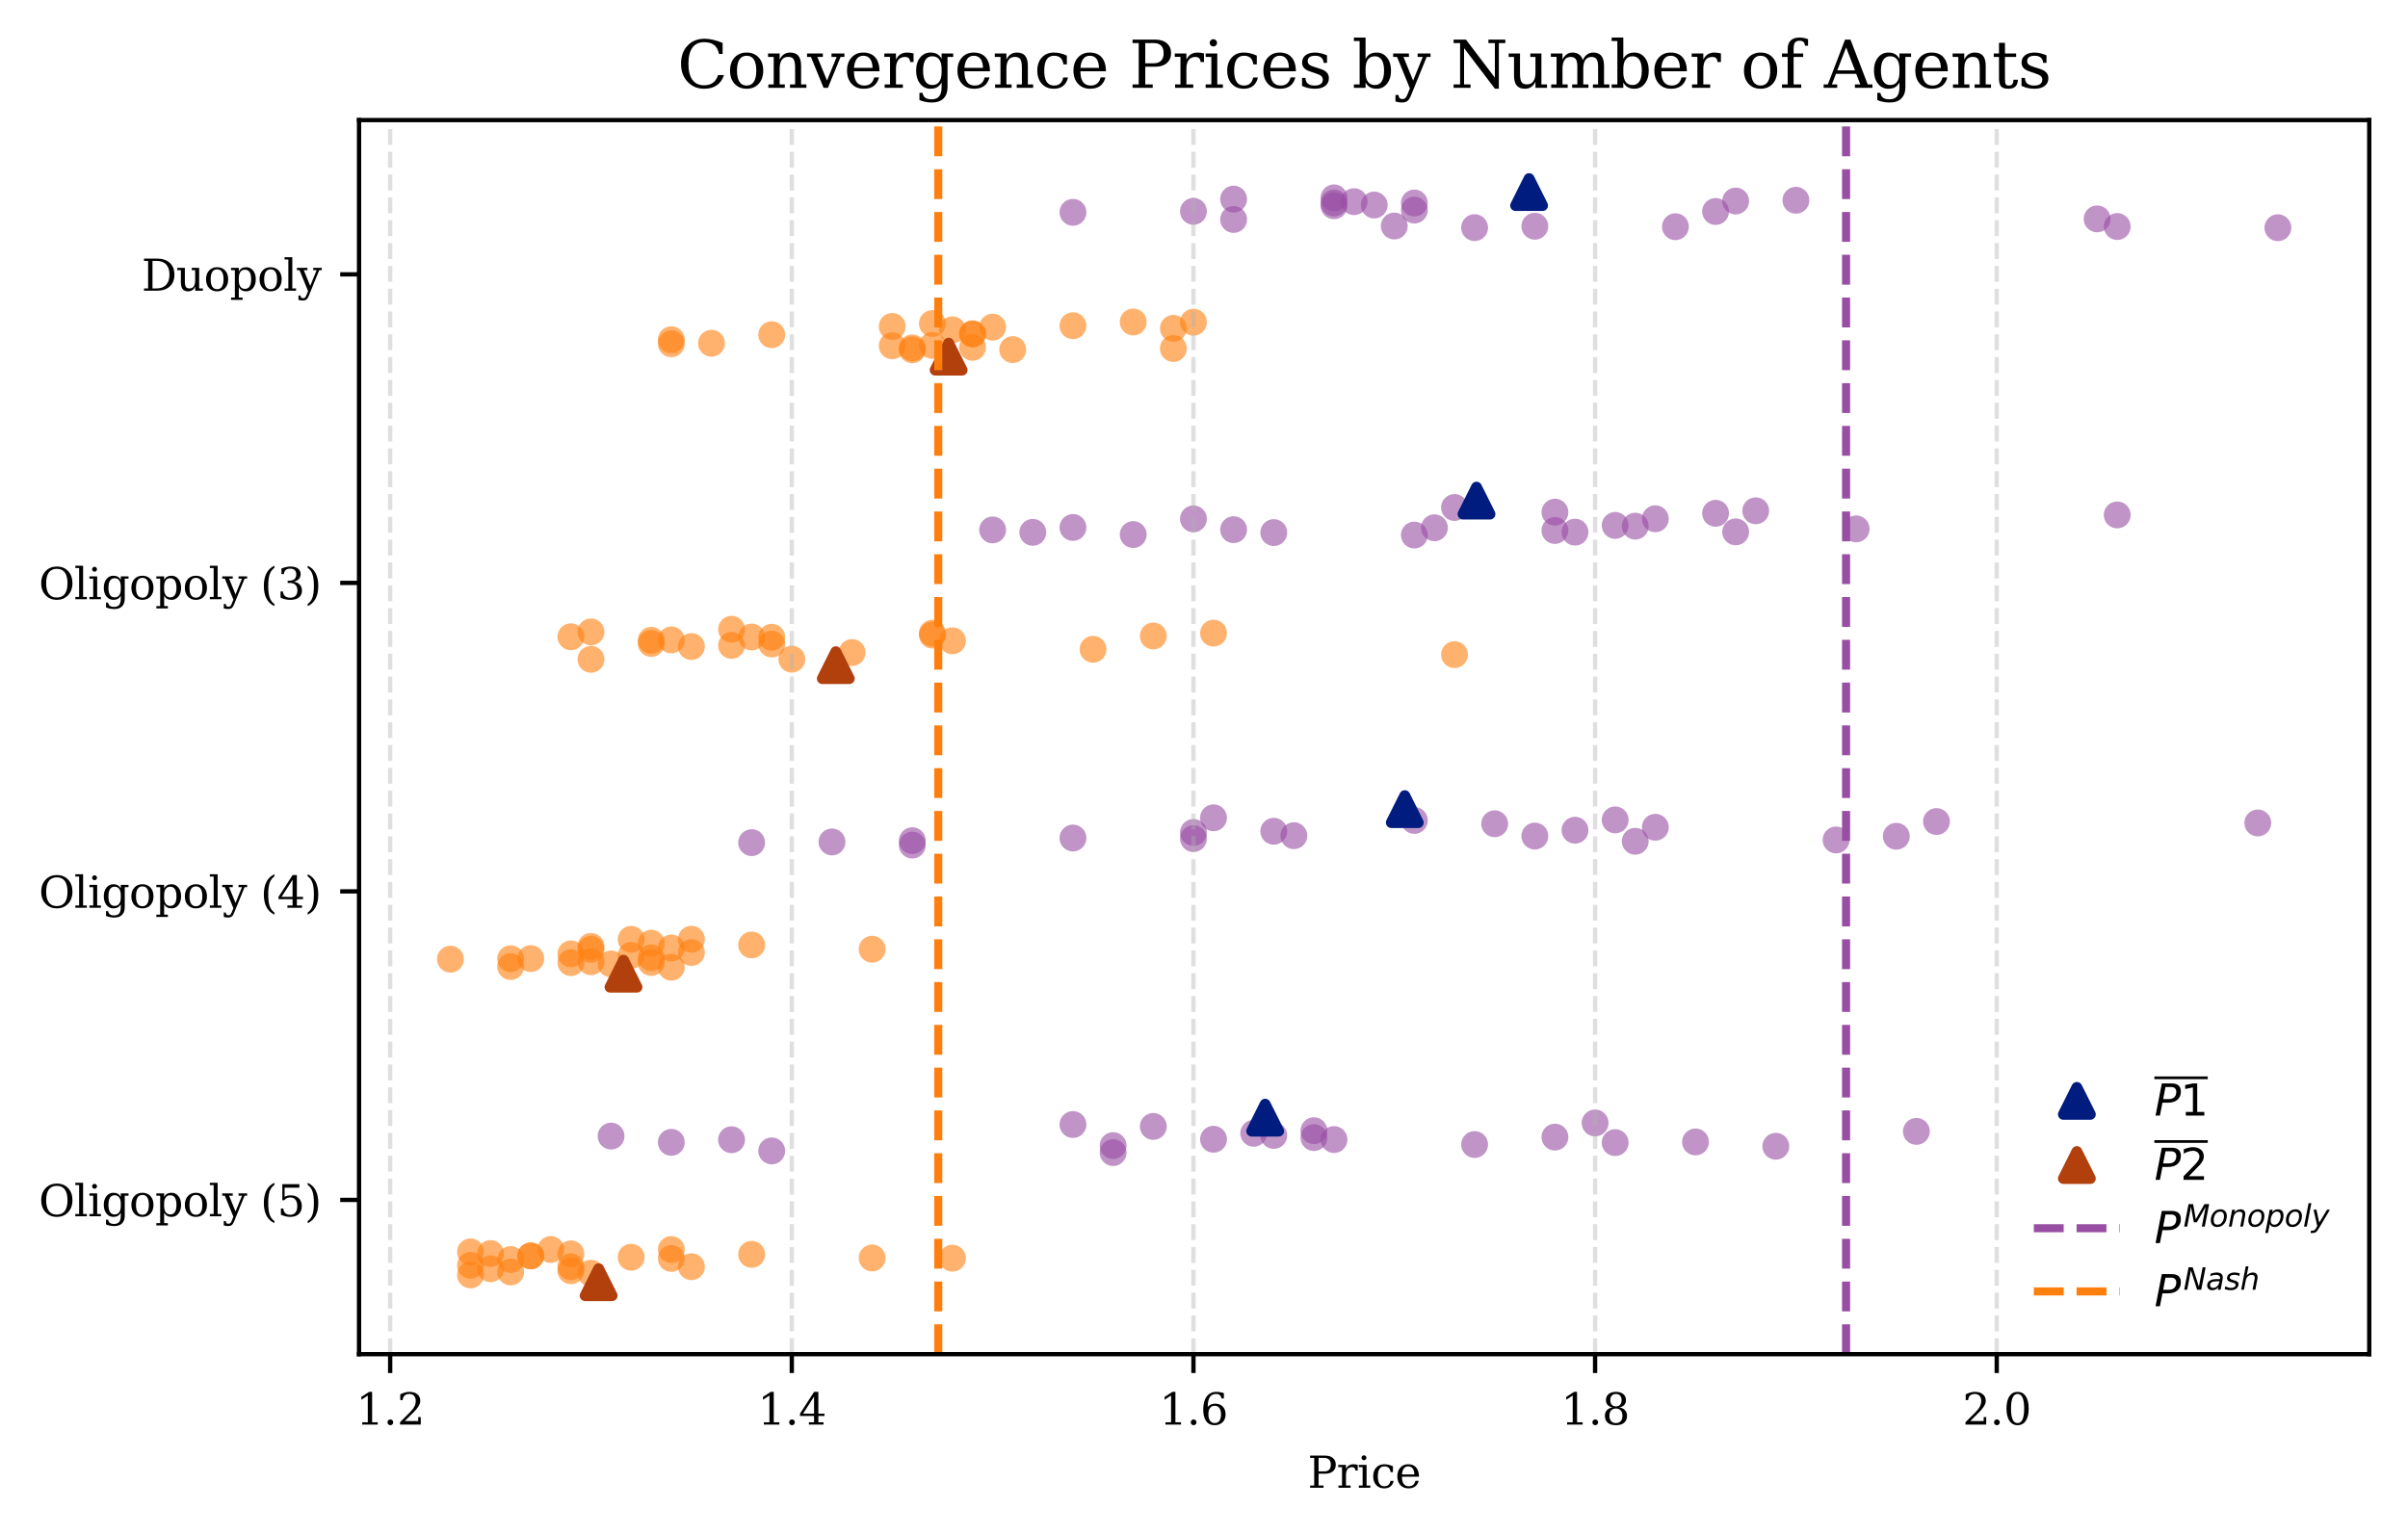<?xml version="1.0" encoding="utf-8" standalone="no"?>
<!DOCTYPE svg PUBLIC "-//W3C//DTD SVG 1.1//EN"
  "http://www.w3.org/Graphics/SVG/1.1/DTD/svg11.dtd">
<svg xmlns:xlink="http://www.w3.org/1999/xlink" width="447.37pt" height="285.328pt" viewBox="0 0 447.37 285.328" xmlns="http://www.w3.org/2000/svg" version="1.1">
 <defs>
  <style type="text/css">*{stroke-linejoin: round; stroke-linecap: butt}</style>
 </defs>
 <g id="figure_1">
  <g id="patch_1">
   <path d="M 0 285.328 
L 447.37 285.328 
L 447.37 0 
L 0 0 
z
" style="fill: #ffffff"/>
  </g>
  <g id="axes_1">
   <g id="patch_2">
    <path d="M 66.705 251.643 
L 440.17 251.643 
L 440.17 22.318 
L 66.705 22.318 
z
" style="fill: #ffffff"/>
   </g>
   <g id="PathCollection_1">
    <defs>
     <path id="C0_0_fe7253f4eb" d="M 0 2.5 
C 0.663 2.5 1.299 2.237 1.768 1.768 
C 2.237 1.299 2.5 0.663 2.5 -0 
C 2.5 -0.663 2.237 -1.299 1.768 -1.768 
C 1.299 -2.237 0.663 -2.5 0 -2.5 
C -0.663 -2.5 -1.299 -2.237 -1.768 -1.768 
C -2.237 -1.299 -2.5 -0.663 -2.5 0 
C -2.5 0.663 -2.237 1.299 -1.768 1.768 
C -1.299 2.237 -0.663 2.5 0 2.5 
z
"/>
    </defs>
    <g clip-path="url(#p231b0c1520)">
     <use xlink:href="#C0_0_fe7253f4eb" x="247.841" y="38.235" style="fill: #984ea3; fill-opacity: 0.6"/>
    </g>
    <g clip-path="url(#p231b0c1520)">
     <use xlink:href="#C0_0_fe7253f4eb" x="255.303" y="38.099" style="fill: #984ea3; fill-opacity: 0.6"/>
    </g>
    <g clip-path="url(#p231b0c1520)">
     <use xlink:href="#C0_0_fe7253f4eb" x="333.652" y="37.214" style="fill: #984ea3; fill-opacity: 0.6"/>
    </g>
    <g clip-path="url(#p231b0c1520)">
     <use xlink:href="#C0_0_fe7253f4eb" x="221.725" y="39.269" style="fill: #984ea3; fill-opacity: 0.6"/>
    </g>
    <g clip-path="url(#p231b0c1520)">
     <use xlink:href="#C0_0_fe7253f4eb" x="259.034" y="42.001" style="fill: #984ea3; fill-opacity: 0.6"/>
    </g>
    <g clip-path="url(#p231b0c1520)">
     <use xlink:href="#C0_0_fe7253f4eb" x="423.194" y="42.317" style="fill: #984ea3; fill-opacity: 0.6"/>
    </g>
    <g clip-path="url(#p231b0c1520)">
     <use xlink:href="#C0_0_fe7253f4eb" x="199.339" y="39.452" style="fill: #984ea3; fill-opacity: 0.6"/>
    </g>
    <g clip-path="url(#p231b0c1520)">
     <use xlink:href="#C0_0_fe7253f4eb" x="393.347" y="42.096" style="fill: #984ea3; fill-opacity: 0.6"/>
    </g>
    <g clip-path="url(#p231b0c1520)">
     <use xlink:href="#C0_0_fe7253f4eb" x="262.765" y="39.038" style="fill: #984ea3; fill-opacity: 0.6"/>
    </g>
    <g clip-path="url(#p231b0c1520)">
     <use xlink:href="#C0_0_fe7253f4eb" x="229.186" y="36.999" style="fill: #984ea3; fill-opacity: 0.6"/>
    </g>
    <g clip-path="url(#p231b0c1520)">
     <use xlink:href="#C0_0_fe7253f4eb" x="262.765" y="37.726" style="fill: #984ea3; fill-opacity: 0.6"/>
    </g>
    <g clip-path="url(#p231b0c1520)">
     <use xlink:href="#C0_0_fe7253f4eb" x="311.266" y="42.128" style="fill: #984ea3; fill-opacity: 0.6"/>
    </g>
    <g clip-path="url(#p231b0c1520)">
     <use xlink:href="#C0_0_fe7253f4eb" x="285.15" y="42.041" style="fill: #984ea3; fill-opacity: 0.6"/>
    </g>
    <g clip-path="url(#p231b0c1520)">
     <use xlink:href="#C0_0_fe7253f4eb" x="389.616" y="40.674" style="fill: #984ea3; fill-opacity: 0.6"/>
    </g>
    <g clip-path="url(#p231b0c1520)">
     <use xlink:href="#C0_0_fe7253f4eb" x="273.957" y="42.303" style="fill: #984ea3; fill-opacity: 0.6"/>
    </g>
    <g clip-path="url(#p231b0c1520)">
     <use xlink:href="#C0_0_fe7253f4eb" x="251.572" y="37.476" style="fill: #984ea3; fill-opacity: 0.6"/>
    </g>
    <g clip-path="url(#p231b0c1520)">
     <use xlink:href="#C0_0_fe7253f4eb" x="247.841" y="36.769" style="fill: #984ea3; fill-opacity: 0.6"/>
    </g>
    <g clip-path="url(#p231b0c1520)">
     <use xlink:href="#C0_0_fe7253f4eb" x="322.459" y="37.356" style="fill: #984ea3; fill-opacity: 0.6"/>
    </g>
    <g clip-path="url(#p231b0c1520)">
     <use xlink:href="#C0_0_fe7253f4eb" x="247.841" y="37.723" style="fill: #984ea3; fill-opacity: 0.6"/>
    </g>
    <g clip-path="url(#p231b0c1520)">
     <use xlink:href="#C0_0_fe7253f4eb" x="229.186" y="40.782" style="fill: #984ea3; fill-opacity: 0.6"/>
    </g>
    <g clip-path="url(#p231b0c1520)">
     <use xlink:href="#C0_0_fe7253f4eb" x="318.728" y="39.299" style="fill: #984ea3; fill-opacity: 0.6"/>
    </g>
   </g>
   <g id="PathCollection_2">
    <defs>
     <path id="C1_0_c3c86605cb" d="M 0 2.5 
C 0.663 2.5 1.299 2.237 1.768 1.768 
C 2.237 1.299 2.5 0.663 2.5 -0 
C 2.5 -0.663 2.237 -1.299 1.768 -1.768 
C 1.299 -2.237 0.663 -2.5 0 -2.5 
C -0.663 -2.5 -1.299 -2.237 -1.768 -1.768 
C -2.237 -1.299 -2.5 -0.663 -2.5 0 
C -2.5 0.663 -2.237 1.299 -1.768 1.768 
C -1.299 2.237 -0.663 2.5 0 2.5 
z
"/>
    </defs>
    <g clip-path="url(#p231b0c1520)">
     <use xlink:href="#C1_0_c3c86605cb" x="188.146" y="64.967" style="fill: #ff7f0e; fill-opacity: 0.6"/>
    </g>
    <g clip-path="url(#p231b0c1520)">
     <use xlink:href="#C1_0_c3c86605cb" x="221.725" y="59.87" style="fill: #ff7f0e; fill-opacity: 0.6"/>
    </g>
    <g clip-path="url(#p231b0c1520)">
     <use xlink:href="#C1_0_c3c86605cb" x="173.223" y="60.124" style="fill: #ff7f0e; fill-opacity: 0.6"/>
    </g>
    <g clip-path="url(#p231b0c1520)">
     <use xlink:href="#C1_0_c3c86605cb" x="169.492" y="64.646" style="fill: #ff7f0e; fill-opacity: 0.6"/>
    </g>
    <g clip-path="url(#p231b0c1520)">
     <use xlink:href="#C1_0_c3c86605cb" x="165.761" y="64.256" style="fill: #ff7f0e; fill-opacity: 0.6"/>
    </g>
    <g clip-path="url(#p231b0c1520)">
     <use xlink:href="#C1_0_c3c86605cb" x="132.183" y="63.787" style="fill: #ff7f0e; fill-opacity: 0.6"/>
    </g>
    <g clip-path="url(#p231b0c1520)">
     <use xlink:href="#C1_0_c3c86605cb" x="217.994" y="61.02" style="fill: #ff7f0e; fill-opacity: 0.6"/>
    </g>
    <g clip-path="url(#p231b0c1520)">
     <use xlink:href="#C1_0_c3c86605cb" x="173.223" y="64.198" style="fill: #ff7f0e; fill-opacity: 0.6"/>
    </g>
    <g clip-path="url(#p231b0c1520)">
     <use xlink:href="#C1_0_c3c86605cb" x="180.684" y="62.064" style="fill: #ff7f0e; fill-opacity: 0.6"/>
    </g>
    <g clip-path="url(#p231b0c1520)">
     <use xlink:href="#C1_0_c3c86605cb" x="176.954" y="61.291" style="fill: #ff7f0e; fill-opacity: 0.6"/>
    </g>
    <g clip-path="url(#p231b0c1520)">
     <use xlink:href="#C1_0_c3c86605cb" x="124.721" y="63.128" style="fill: #ff7f0e; fill-opacity: 0.6"/>
    </g>
    <g clip-path="url(#p231b0c1520)">
     <use xlink:href="#C1_0_c3c86605cb" x="184.415" y="60.788" style="fill: #ff7f0e; fill-opacity: 0.6"/>
    </g>
    <g clip-path="url(#p231b0c1520)">
     <use xlink:href="#C1_0_c3c86605cb" x="199.339" y="60.529" style="fill: #ff7f0e; fill-opacity: 0.6"/>
    </g>
    <g clip-path="url(#p231b0c1520)">
     <use xlink:href="#C1_0_c3c86605cb" x="180.684" y="62.014" style="fill: #ff7f0e; fill-opacity: 0.6"/>
    </g>
    <g clip-path="url(#p231b0c1520)">
     <use xlink:href="#C1_0_c3c86605cb" x="210.532" y="59.835" style="fill: #ff7f0e; fill-opacity: 0.6"/>
    </g>
    <g clip-path="url(#p231b0c1520)">
     <use xlink:href="#C1_0_c3c86605cb" x="165.761" y="60.659" style="fill: #ff7f0e; fill-opacity: 0.6"/>
    </g>
    <g clip-path="url(#p231b0c1520)">
     <use xlink:href="#C1_0_c3c86605cb" x="143.375" y="62.196" style="fill: #ff7f0e; fill-opacity: 0.6"/>
    </g>
    <g clip-path="url(#p231b0c1520)">
     <use xlink:href="#C1_0_c3c86605cb" x="180.684" y="64.544" style="fill: #ff7f0e; fill-opacity: 0.6"/>
    </g>
    <g clip-path="url(#p231b0c1520)">
     <use xlink:href="#C1_0_c3c86605cb" x="124.721" y="63.883" style="fill: #ff7f0e; fill-opacity: 0.6"/>
    </g>
    <g clip-path="url(#p231b0c1520)">
     <use xlink:href="#C1_0_c3c86605cb" x="169.492" y="65" style="fill: #ff7f0e; fill-opacity: 0.6"/>
    </g>
    <g clip-path="url(#p231b0c1520)">
     <use xlink:href="#C1_0_c3c86605cb" x="217.994" y="64.763" style="fill: #ff7f0e; fill-opacity: 0.6"/>
    </g>
   </g>
   <g id="PathCollection_3">
    <defs>
     <path id="C2_0_0315631d4a" d="M 0 2.5 
C 0.663 2.5 1.299 2.237 1.768 1.768 
C 2.237 1.299 2.5 0.663 2.5 -0 
C 2.5 -0.663 2.237 -1.299 1.768 -1.768 
C 1.299 -2.237 0.663 -2.5 0 -2.5 
C -0.663 -2.5 -1.299 -2.237 -1.768 -1.768 
C -2.237 -1.299 -2.5 -0.663 -2.5 0 
C -2.5 0.663 -2.237 1.299 -1.768 1.768 
C -1.299 2.237 -0.663 2.5 0 2.5 
z
"/>
    </defs>
    <g clip-path="url(#p231b0c1520)">
     <use xlink:href="#C2_0_0315631d4a" x="307.536" y="96.401" style="fill: #984ea3; fill-opacity: 0.6"/>
    </g>
    <g clip-path="url(#p231b0c1520)">
     <use xlink:href="#C2_0_0315631d4a" x="303.805" y="97.774" style="fill: #984ea3; fill-opacity: 0.6"/>
    </g>
    <g clip-path="url(#p231b0c1520)">
     <use xlink:href="#C2_0_0315631d4a" x="300.074" y="97.638" style="fill: #984ea3; fill-opacity: 0.6"/>
    </g>
    <g clip-path="url(#p231b0c1520)">
     <use xlink:href="#C2_0_0315631d4a" x="229.186" y="98.425" style="fill: #984ea3; fill-opacity: 0.6"/>
    </g>
    <g clip-path="url(#p231b0c1520)">
     <use xlink:href="#C2_0_0315631d4a" x="236.648" y="98.967" style="fill: #984ea3; fill-opacity: 0.6"/>
    </g>
    <g clip-path="url(#p231b0c1520)">
     <use xlink:href="#C2_0_0315631d4a" x="344.845" y="98.282" style="fill: #984ea3; fill-opacity: 0.6"/>
    </g>
    <g clip-path="url(#p231b0c1520)">
     <use xlink:href="#C2_0_0315631d4a" x="210.532" y="99.332" style="fill: #984ea3; fill-opacity: 0.6"/>
    </g>
    <g clip-path="url(#p231b0c1520)">
     <use xlink:href="#C2_0_0315631d4a" x="326.19" y="94.92" style="fill: #984ea3; fill-opacity: 0.6"/>
    </g>
    <g clip-path="url(#p231b0c1520)">
     <use xlink:href="#C2_0_0315631d4a" x="270.226" y="94.309" style="fill: #984ea3; fill-opacity: 0.6"/>
    </g>
    <g clip-path="url(#p231b0c1520)">
     <use xlink:href="#C2_0_0315631d4a" x="288.881" y="98.577" style="fill: #984ea3; fill-opacity: 0.6"/>
    </g>
    <g clip-path="url(#p231b0c1520)">
     <use xlink:href="#C2_0_0315631d4a" x="191.877" y="98.924" style="fill: #984ea3; fill-opacity: 0.6"/>
    </g>
    <g clip-path="url(#p231b0c1520)">
     <use xlink:href="#C2_0_0315631d4a" x="199.339" y="98.016" style="fill: #984ea3; fill-opacity: 0.6"/>
    </g>
    <g clip-path="url(#p231b0c1520)">
     <use xlink:href="#C2_0_0315631d4a" x="292.612" y="98.887" style="fill: #984ea3; fill-opacity: 0.6"/>
    </g>
    <g clip-path="url(#p231b0c1520)">
     <use xlink:href="#C2_0_0315631d4a" x="322.459" y="98.835" style="fill: #984ea3; fill-opacity: 0.6"/>
    </g>
    <g clip-path="url(#p231b0c1520)">
     <use xlink:href="#C2_0_0315631d4a" x="288.881" y="95.173" style="fill: #984ea3; fill-opacity: 0.6"/>
    </g>
    <g clip-path="url(#p231b0c1520)">
     <use xlink:href="#C2_0_0315631d4a" x="221.725" y="96.417" style="fill: #984ea3; fill-opacity: 0.6"/>
    </g>
    <g clip-path="url(#p231b0c1520)">
     <use xlink:href="#C2_0_0315631d4a" x="262.765" y="99.428" style="fill: #984ea3; fill-opacity: 0.6"/>
    </g>
    <g clip-path="url(#p231b0c1520)">
     <use xlink:href="#C2_0_0315631d4a" x="393.347" y="95.683" style="fill: #984ea3; fill-opacity: 0.6"/>
    </g>
    <g clip-path="url(#p231b0c1520)">
     <use xlink:href="#C2_0_0315631d4a" x="184.415" y="98.471" style="fill: #984ea3; fill-opacity: 0.6"/>
    </g>
    <g clip-path="url(#p231b0c1520)">
     <use xlink:href="#C2_0_0315631d4a" x="266.495" y="98.075" style="fill: #984ea3; fill-opacity: 0.6"/>
    </g>
    <g clip-path="url(#p231b0c1520)">
     <use xlink:href="#C2_0_0315631d4a" x="318.728" y="95.38" style="fill: #984ea3; fill-opacity: 0.6"/>
    </g>
   </g>
   <g id="PathCollection_4">
    <defs>
     <path id="C3_0_c6011f1750" d="M 0 2.5 
C 0.663 2.5 1.299 2.237 1.768 1.768 
C 2.237 1.299 2.5 0.663 2.5 -0 
C 2.5 -0.663 2.237 -1.299 1.768 -1.768 
C 1.299 -2.237 0.663 -2.5 0 -2.5 
C -0.663 -2.5 -1.299 -2.237 -1.768 -1.768 
C -2.237 -1.299 -2.5 -0.663 -2.5 0 
C -2.5 0.663 -2.237 1.299 -1.768 1.768 
C -1.299 2.237 -0.663 2.5 0 2.5 
z
"/>
    </defs>
    <g clip-path="url(#p231b0c1520)">
     <use xlink:href="#C3_0_c6011f1750" x="139.644" y="118.378" style="fill: #ff7f0e; fill-opacity: 0.6"/>
    </g>
    <g clip-path="url(#p231b0c1520)">
     <use xlink:href="#C3_0_c6011f1750" x="120.99" y="119.568" style="fill: #ff7f0e; fill-opacity: 0.6"/>
    </g>
    <g clip-path="url(#p231b0c1520)">
     <use xlink:href="#C3_0_c6011f1750" x="120.99" y="118.986" style="fill: #ff7f0e; fill-opacity: 0.6"/>
    </g>
    <g clip-path="url(#p231b0c1520)">
     <use xlink:href="#C3_0_c6011f1750" x="109.797" y="122.52" style="fill: #ff7f0e; fill-opacity: 0.6"/>
    </g>
    <g clip-path="url(#p231b0c1520)">
     <use xlink:href="#C3_0_c6011f1750" x="106.066" y="118.333" style="fill: #ff7f0e; fill-opacity: 0.6"/>
    </g>
    <g clip-path="url(#p231b0c1520)">
     <use xlink:href="#C3_0_c6011f1750" x="143.375" y="118.421" style="fill: #ff7f0e; fill-opacity: 0.6"/>
    </g>
    <g clip-path="url(#p231b0c1520)">
     <use xlink:href="#C3_0_c6011f1750" x="173.223" y="118.019" style="fill: #ff7f0e; fill-opacity: 0.6"/>
    </g>
    <g clip-path="url(#p231b0c1520)">
     <use xlink:href="#C3_0_c6011f1750" x="143.375" y="119.677" style="fill: #ff7f0e; fill-opacity: 0.6"/>
    </g>
    <g clip-path="url(#p231b0c1520)">
     <use xlink:href="#C3_0_c6011f1750" x="135.913" y="116.937" style="fill: #ff7f0e; fill-opacity: 0.6"/>
    </g>
    <g clip-path="url(#p231b0c1520)">
     <use xlink:href="#C3_0_c6011f1750" x="109.797" y="117.423" style="fill: #ff7f0e; fill-opacity: 0.6"/>
    </g>
    <g clip-path="url(#p231b0c1520)">
     <use xlink:href="#C3_0_c6011f1750" x="173.223" y="117.659" style="fill: #ff7f0e; fill-opacity: 0.6"/>
    </g>
    <g clip-path="url(#p231b0c1520)">
     <use xlink:href="#C3_0_c6011f1750" x="225.455" y="117.654" style="fill: #ff7f0e; fill-opacity: 0.6"/>
    </g>
    <g clip-path="url(#p231b0c1520)">
     <use xlink:href="#C3_0_c6011f1750" x="158.299" y="121.259" style="fill: #ff7f0e; fill-opacity: 0.6"/>
    </g>
    <g clip-path="url(#p231b0c1520)">
     <use xlink:href="#C3_0_c6011f1750" x="147.106" y="122.49" style="fill: #ff7f0e; fill-opacity: 0.6"/>
    </g>
    <g clip-path="url(#p231b0c1520)">
     <use xlink:href="#C3_0_c6011f1750" x="176.954" y="119.081" style="fill: #ff7f0e; fill-opacity: 0.6"/>
    </g>
    <g clip-path="url(#p231b0c1520)">
     <use xlink:href="#C3_0_c6011f1750" x="128.452" y="120.147" style="fill: #ff7f0e; fill-opacity: 0.6"/>
    </g>
    <g clip-path="url(#p231b0c1520)">
     <use xlink:href="#C3_0_c6011f1750" x="203.07" y="120.657" style="fill: #ff7f0e; fill-opacity: 0.6"/>
    </g>
    <g clip-path="url(#p231b0c1520)">
     <use xlink:href="#C3_0_c6011f1750" x="124.721" y="118.916" style="fill: #ff7f0e; fill-opacity: 0.6"/>
    </g>
    <g clip-path="url(#p231b0c1520)">
     <use xlink:href="#C3_0_c6011f1750" x="135.913" y="119.929" style="fill: #ff7f0e; fill-opacity: 0.6"/>
    </g>
    <g clip-path="url(#p231b0c1520)">
     <use xlink:href="#C3_0_c6011f1750" x="214.263" y="118.18" style="fill: #ff7f0e; fill-opacity: 0.6"/>
    </g>
    <g clip-path="url(#p231b0c1520)">
     <use xlink:href="#C3_0_c6011f1750" x="270.226" y="121.646" style="fill: #ff7f0e; fill-opacity: 0.6"/>
    </g>
   </g>
   <g id="PathCollection_5">
    <defs>
     <path id="C4_0_3ccc375550" d="M 0 2.5 
C 0.663 2.5 1.299 2.237 1.768 1.768 
C 2.237 1.299 2.5 0.663 2.5 -0 
C 2.5 -0.663 2.237 -1.299 1.768 -1.768 
C 1.299 -2.237 0.663 -2.5 0 -2.5 
C -0.663 -2.5 -1.299 -2.237 -1.768 -1.768 
C -2.237 -1.299 -2.5 -0.663 -2.5 0 
C -2.5 0.663 -2.237 1.299 -1.768 1.768 
C -1.299 2.237 -0.663 2.5 0 2.5 
z
"/>
    </defs>
    <g clip-path="url(#p231b0c1520)">
     <use xlink:href="#C4_0_3ccc375550" x="303.805" y="156.329" style="fill: #984ea3; fill-opacity: 0.6"/>
    </g>
    <g clip-path="url(#p231b0c1520)">
     <use xlink:href="#C4_0_3ccc375550" x="236.648" y="154.469" style="fill: #984ea3; fill-opacity: 0.6"/>
    </g>
    <g clip-path="url(#p231b0c1520)">
     <use xlink:href="#C4_0_3ccc375550" x="221.725" y="155.837" style="fill: #984ea3; fill-opacity: 0.6"/>
    </g>
    <g clip-path="url(#p231b0c1520)">
     <use xlink:href="#C4_0_3ccc375550" x="352.307" y="155.401" style="fill: #984ea3; fill-opacity: 0.6"/>
    </g>
    <g clip-path="url(#p231b0c1520)">
     <use xlink:href="#C4_0_3ccc375550" x="199.339" y="155.726" style="fill: #984ea3; fill-opacity: 0.6"/>
    </g>
    <g clip-path="url(#p231b0c1520)">
     <use xlink:href="#C4_0_3ccc375550" x="285.15" y="155.362" style="fill: #984ea3; fill-opacity: 0.6"/>
    </g>
    <g clip-path="url(#p231b0c1520)">
     <use xlink:href="#C4_0_3ccc375550" x="300.074" y="152.355" style="fill: #984ea3; fill-opacity: 0.6"/>
    </g>
    <g clip-path="url(#p231b0c1520)">
     <use xlink:href="#C4_0_3ccc375550" x="277.688" y="153.076" style="fill: #984ea3; fill-opacity: 0.6"/>
    </g>
    <g clip-path="url(#p231b0c1520)">
     <use xlink:href="#C4_0_3ccc375550" x="292.612" y="154.274" style="fill: #984ea3; fill-opacity: 0.6"/>
    </g>
    <g clip-path="url(#p231b0c1520)">
     <use xlink:href="#C4_0_3ccc375550" x="225.455" y="151.969" style="fill: #984ea3; fill-opacity: 0.6"/>
    </g>
    <g clip-path="url(#p231b0c1520)">
     <use xlink:href="#C4_0_3ccc375550" x="307.536" y="153.725" style="fill: #984ea3; fill-opacity: 0.6"/>
    </g>
    <g clip-path="url(#p231b0c1520)">
     <use xlink:href="#C4_0_3ccc375550" x="419.463" y="152.925" style="fill: #984ea3; fill-opacity: 0.6"/>
    </g>
    <g clip-path="url(#p231b0c1520)">
     <use xlink:href="#C4_0_3ccc375550" x="341.114" y="156.083" style="fill: #984ea3; fill-opacity: 0.6"/>
    </g>
    <g clip-path="url(#p231b0c1520)">
     <use xlink:href="#C4_0_3ccc375550" x="154.568" y="156.455" style="fill: #984ea3; fill-opacity: 0.6"/>
    </g>
    <g clip-path="url(#p231b0c1520)">
     <use xlink:href="#C4_0_3ccc375550" x="240.379" y="155.288" style="fill: #984ea3; fill-opacity: 0.6"/>
    </g>
    <g clip-path="url(#p231b0c1520)">
     <use xlink:href="#C4_0_3ccc375550" x="169.492" y="157.041" style="fill: #984ea3; fill-opacity: 0.6"/>
    </g>
    <g clip-path="url(#p231b0c1520)">
     <use xlink:href="#C4_0_3ccc375550" x="221.725" y="154.691" style="fill: #984ea3; fill-opacity: 0.6"/>
    </g>
    <g clip-path="url(#p231b0c1520)">
     <use xlink:href="#C4_0_3ccc375550" x="262.765" y="152.456" style="fill: #984ea3; fill-opacity: 0.6"/>
    </g>
    <g clip-path="url(#p231b0c1520)">
     <use xlink:href="#C4_0_3ccc375550" x="139.644" y="156.584" style="fill: #984ea3; fill-opacity: 0.6"/>
    </g>
    <g clip-path="url(#p231b0c1520)">
     <use xlink:href="#C4_0_3ccc375550" x="169.492" y="156.218" style="fill: #984ea3; fill-opacity: 0.6"/>
    </g>
    <g clip-path="url(#p231b0c1520)">
     <use xlink:href="#C4_0_3ccc375550" x="359.768" y="152.664" style="fill: #984ea3; fill-opacity: 0.6"/>
    </g>
   </g>
   <g id="PathCollection_6">
    <defs>
     <path id="C5_0_09a6bd6744" d="M 0 2.5 
C 0.663 2.5 1.299 2.237 1.768 1.768 
C 2.237 1.299 2.5 0.663 2.5 -0 
C 2.5 -0.663 2.237 -1.299 1.768 -1.768 
C 1.299 -2.237 0.663 -2.5 0 -2.5 
C -0.663 -2.5 -1.299 -2.237 -1.768 -1.768 
C -2.237 -1.299 -2.5 -0.663 -2.5 0 
C -2.5 0.663 -2.237 1.299 -1.768 1.768 
C -1.299 2.237 -0.663 2.5 0 2.5 
z
"/>
    </defs>
    <g clip-path="url(#p231b0c1520)">
     <use xlink:href="#C5_0_09a6bd6744" x="120.99" y="175.274" style="fill: #ff7f0e; fill-opacity: 0.6"/>
    </g>
    <g clip-path="url(#p231b0c1520)">
     <use xlink:href="#C5_0_09a6bd6744" x="109.797" y="175.869" style="fill: #ff7f0e; fill-opacity: 0.6"/>
    </g>
    <g clip-path="url(#p231b0c1520)">
     <use xlink:href="#C5_0_09a6bd6744" x="120.99" y="177.976" style="fill: #ff7f0e; fill-opacity: 0.6"/>
    </g>
    <g clip-path="url(#p231b0c1520)">
     <use xlink:href="#C5_0_09a6bd6744" x="120.99" y="178.856" style="fill: #ff7f0e; fill-opacity: 0.6"/>
    </g>
    <g clip-path="url(#p231b0c1520)">
     <use xlink:href="#C5_0_09a6bd6744" x="109.797" y="176.418" style="fill: #ff7f0e; fill-opacity: 0.6"/>
    </g>
    <g clip-path="url(#p231b0c1520)">
     <use xlink:href="#C5_0_09a6bd6744" x="94.873" y="178.162" style="fill: #ff7f0e; fill-opacity: 0.6"/>
    </g>
    <g clip-path="url(#p231b0c1520)">
     <use xlink:href="#C5_0_09a6bd6744" x="139.644" y="175.594" style="fill: #ff7f0e; fill-opacity: 0.6"/>
    </g>
    <g clip-path="url(#p231b0c1520)">
     <use xlink:href="#C5_0_09a6bd6744" x="117.259" y="177.542" style="fill: #ff7f0e; fill-opacity: 0.6"/>
    </g>
    <g clip-path="url(#p231b0c1520)">
     <use xlink:href="#C5_0_09a6bd6744" x="106.066" y="177.254" style="fill: #ff7f0e; fill-opacity: 0.6"/>
    </g>
    <g clip-path="url(#p231b0c1520)">
     <use xlink:href="#C5_0_09a6bd6744" x="162.03" y="176.392" style="fill: #ff7f0e; fill-opacity: 0.6"/>
    </g>
    <g clip-path="url(#p231b0c1520)">
     <use xlink:href="#C5_0_09a6bd6744" x="124.721" y="179.734" style="fill: #ff7f0e; fill-opacity: 0.6"/>
    </g>
    <g clip-path="url(#p231b0c1520)">
     <use xlink:href="#C5_0_09a6bd6744" x="106.066" y="178.879" style="fill: #ff7f0e; fill-opacity: 0.6"/>
    </g>
    <g clip-path="url(#p231b0c1520)">
     <use xlink:href="#C5_0_09a6bd6744" x="94.873" y="179.611" style="fill: #ff7f0e; fill-opacity: 0.6"/>
    </g>
    <g clip-path="url(#p231b0c1520)">
     <use xlink:href="#C5_0_09a6bd6744" x="109.797" y="178.721" style="fill: #ff7f0e; fill-opacity: 0.6"/>
    </g>
    <g clip-path="url(#p231b0c1520)">
     <use xlink:href="#C5_0_09a6bd6744" x="117.259" y="174.553" style="fill: #ff7f0e; fill-opacity: 0.6"/>
    </g>
    <g clip-path="url(#p231b0c1520)">
     <use xlink:href="#C5_0_09a6bd6744" x="128.452" y="174.534" style="fill: #ff7f0e; fill-opacity: 0.6"/>
    </g>
    <g clip-path="url(#p231b0c1520)">
     <use xlink:href="#C5_0_09a6bd6744" x="124.721" y="176.166" style="fill: #ff7f0e; fill-opacity: 0.6"/>
    </g>
    <g clip-path="url(#p231b0c1520)">
     <use xlink:href="#C5_0_09a6bd6744" x="113.528" y="179.124" style="fill: #ff7f0e; fill-opacity: 0.6"/>
    </g>
    <g clip-path="url(#p231b0c1520)">
     <use xlink:href="#C5_0_09a6bd6744" x="98.604" y="178.129" style="fill: #ff7f0e; fill-opacity: 0.6"/>
    </g>
    <g clip-path="url(#p231b0c1520)">
     <use xlink:href="#C5_0_09a6bd6744" x="83.681" y="178.241" style="fill: #ff7f0e; fill-opacity: 0.6"/>
    </g>
    <g clip-path="url(#p231b0c1520)">
     <use xlink:href="#C5_0_09a6bd6744" x="128.452" y="176.997" style="fill: #ff7f0e; fill-opacity: 0.6"/>
    </g>
   </g>
   <g id="PathCollection_7">
    <defs>
     <path id="C6_0_fdb9429140" d="M 0 2.5 
C 0.663 2.5 1.299 2.237 1.768 1.768 
C 2.237 1.299 2.5 0.663 2.5 -0 
C 2.5 -0.663 2.237 -1.299 1.768 -1.768 
C 1.299 -2.237 0.663 -2.5 0 -2.5 
C -0.663 -2.5 -1.299 -2.237 -1.768 -1.768 
C -2.237 -1.299 -2.5 -0.663 -2.5 0 
C -2.5 0.663 -2.237 1.299 -1.768 1.768 
C -1.299 2.237 -0.663 2.5 0 2.5 
z
"/>
    </defs>
    <g clip-path="url(#p231b0c1520)">
     <use xlink:href="#C6_0_fdb9429140" x="244.11" y="211.396" style="fill: #984ea3; fill-opacity: 0.6"/>
    </g>
    <g clip-path="url(#p231b0c1520)">
     <use xlink:href="#C6_0_fdb9429140" x="236.648" y="210.994" style="fill: #984ea3; fill-opacity: 0.6"/>
    </g>
    <g clip-path="url(#p231b0c1520)">
     <use xlink:href="#C6_0_fdb9429140" x="296.343" y="208.672" style="fill: #984ea3; fill-opacity: 0.6"/>
    </g>
    <g clip-path="url(#p231b0c1520)">
     <use xlink:href="#C6_0_fdb9429140" x="199.339" y="208.964" style="fill: #984ea3; fill-opacity: 0.6"/>
    </g>
    <g clip-path="url(#p231b0c1520)">
     <use xlink:href="#C6_0_fdb9429140" x="329.921" y="213.004" style="fill: #984ea3; fill-opacity: 0.6"/>
    </g>
    <g clip-path="url(#p231b0c1520)">
     <use xlink:href="#C6_0_fdb9429140" x="247.841" y="211.76" style="fill: #984ea3; fill-opacity: 0.6"/>
    </g>
    <g clip-path="url(#p231b0c1520)">
     <use xlink:href="#C6_0_fdb9429140" x="356.037" y="210.238" style="fill: #984ea3; fill-opacity: 0.6"/>
    </g>
    <g clip-path="url(#p231b0c1520)">
     <use xlink:href="#C6_0_fdb9429140" x="135.913" y="211.792" style="fill: #984ea3; fill-opacity: 0.6"/>
    </g>
    <g clip-path="url(#p231b0c1520)">
     <use xlink:href="#C6_0_fdb9429140" x="214.263" y="209.321" style="fill: #984ea3; fill-opacity: 0.6"/>
    </g>
    <g clip-path="url(#p231b0c1520)">
     <use xlink:href="#C6_0_fdb9429140" x="300.074" y="212.33" style="fill: #984ea3; fill-opacity: 0.6"/>
    </g>
    <g clip-path="url(#p231b0c1520)">
     <use xlink:href="#C6_0_fdb9429140" x="206.801" y="212.88" style="fill: #984ea3; fill-opacity: 0.6"/>
    </g>
    <g clip-path="url(#p231b0c1520)">
     <use xlink:href="#C6_0_fdb9429140" x="288.881" y="211.305" style="fill: #984ea3; fill-opacity: 0.6"/>
    </g>
    <g clip-path="url(#p231b0c1520)">
     <use xlink:href="#C6_0_fdb9429140" x="113.528" y="211.116" style="fill: #984ea3; fill-opacity: 0.6"/>
    </g>
    <g clip-path="url(#p231b0c1520)">
     <use xlink:href="#C6_0_fdb9429140" x="232.917" y="210.593" style="fill: #984ea3; fill-opacity: 0.6"/>
    </g>
    <g clip-path="url(#p231b0c1520)">
     <use xlink:href="#C6_0_fdb9429140" x="124.721" y="212.275" style="fill: #984ea3; fill-opacity: 0.6"/>
    </g>
    <g clip-path="url(#p231b0c1520)">
     <use xlink:href="#C6_0_fdb9429140" x="314.997" y="212.203" style="fill: #984ea3; fill-opacity: 0.6"/>
    </g>
    <g clip-path="url(#p231b0c1520)">
     <use xlink:href="#C6_0_fdb9429140" x="206.801" y="214.184" style="fill: #984ea3; fill-opacity: 0.6"/>
    </g>
    <g clip-path="url(#p231b0c1520)">
     <use xlink:href="#C6_0_fdb9429140" x="143.375" y="213.869" style="fill: #984ea3; fill-opacity: 0.6"/>
    </g>
    <g clip-path="url(#p231b0c1520)">
     <use xlink:href="#C6_0_fdb9429140" x="225.455" y="211.703" style="fill: #984ea3; fill-opacity: 0.6"/>
    </g>
    <g clip-path="url(#p231b0c1520)">
     <use xlink:href="#C6_0_fdb9429140" x="273.957" y="212.683" style="fill: #984ea3; fill-opacity: 0.6"/>
    </g>
    <g clip-path="url(#p231b0c1520)">
     <use xlink:href="#C6_0_fdb9429140" x="244.11" y="210.116" style="fill: #984ea3; fill-opacity: 0.6"/>
    </g>
   </g>
   <g id="PathCollection_8">
    <defs>
     <path id="C7_0_5ccb829a83" d="M 0 2.5 
C 0.663 2.5 1.299 2.237 1.768 1.768 
C 2.237 1.299 2.5 0.663 2.5 -0 
C 2.5 -0.663 2.237 -1.299 1.768 -1.768 
C 1.299 -2.237 0.663 -2.5 0 -2.5 
C -0.663 -2.5 -1.299 -2.237 -1.768 -1.768 
C -2.237 -1.299 -2.5 -0.663 -2.5 0 
C -2.5 0.663 -2.237 1.299 -1.768 1.768 
C -1.299 2.237 -0.663 2.5 0 2.5 
z
"/>
    </defs>
    <g clip-path="url(#p231b0c1520)">
     <use xlink:href="#C7_0_5ccb829a83" x="94.873" y="236.37" style="fill: #ff7f0e; fill-opacity: 0.6"/>
    </g>
    <g clip-path="url(#p231b0c1520)">
     <use xlink:href="#C7_0_5ccb829a83" x="109.797" y="236.597" style="fill: #ff7f0e; fill-opacity: 0.6"/>
    </g>
    <g clip-path="url(#p231b0c1520)">
     <use xlink:href="#C7_0_5ccb829a83" x="87.412" y="232.636" style="fill: #ff7f0e; fill-opacity: 0.6"/>
    </g>
    <g clip-path="url(#p231b0c1520)">
     <use xlink:href="#C7_0_5ccb829a83" x="98.604" y="233.35" style="fill: #ff7f0e; fill-opacity: 0.6"/>
    </g>
    <g clip-path="url(#p231b0c1520)">
     <use xlink:href="#C7_0_5ccb829a83" x="124.721" y="232.2" style="fill: #ff7f0e; fill-opacity: 0.6"/>
    </g>
    <g clip-path="url(#p231b0c1520)">
     <use xlink:href="#C7_0_5ccb829a83" x="124.721" y="233.852" style="fill: #ff7f0e; fill-opacity: 0.6"/>
    </g>
    <g clip-path="url(#p231b0c1520)">
     <use xlink:href="#C7_0_5ccb829a83" x="87.412" y="235.126" style="fill: #ff7f0e; fill-opacity: 0.6"/>
    </g>
    <g clip-path="url(#p231b0c1520)">
     <use xlink:href="#C7_0_5ccb829a83" x="106.066" y="235.391" style="fill: #ff7f0e; fill-opacity: 0.6"/>
    </g>
    <g clip-path="url(#p231b0c1520)">
     <use xlink:href="#C7_0_5ccb829a83" x="128.452" y="235.381" style="fill: #ff7f0e; fill-opacity: 0.6"/>
    </g>
    <g clip-path="url(#p231b0c1520)">
     <use xlink:href="#C7_0_5ccb829a83" x="91.142" y="232.939" style="fill: #ff7f0e; fill-opacity: 0.6"/>
    </g>
    <g clip-path="url(#p231b0c1520)">
     <use xlink:href="#C7_0_5ccb829a83" x="91.142" y="235.77" style="fill: #ff7f0e; fill-opacity: 0.6"/>
    </g>
    <g clip-path="url(#p231b0c1520)">
     <use xlink:href="#C7_0_5ccb829a83" x="102.335" y="232.193" style="fill: #ff7f0e; fill-opacity: 0.6"/>
    </g>
    <g clip-path="url(#p231b0c1520)">
     <use xlink:href="#C7_0_5ccb829a83" x="117.259" y="233.623" style="fill: #ff7f0e; fill-opacity: 0.6"/>
    </g>
    <g clip-path="url(#p231b0c1520)">
     <use xlink:href="#C7_0_5ccb829a83" x="106.066" y="236.136" style="fill: #ff7f0e; fill-opacity: 0.6"/>
    </g>
    <g clip-path="url(#p231b0c1520)">
     <use xlink:href="#C7_0_5ccb829a83" x="162.03" y="233.765" style="fill: #ff7f0e; fill-opacity: 0.6"/>
    </g>
    <g clip-path="url(#p231b0c1520)">
     <use xlink:href="#C7_0_5ccb829a83" x="139.644" y="233.092" style="fill: #ff7f0e; fill-opacity: 0.6"/>
    </g>
    <g clip-path="url(#p231b0c1520)">
     <use xlink:href="#C7_0_5ccb829a83" x="98.604" y="233.397" style="fill: #ff7f0e; fill-opacity: 0.6"/>
    </g>
    <g clip-path="url(#p231b0c1520)">
     <use xlink:href="#C7_0_5ccb829a83" x="94.873" y="234.053" style="fill: #ff7f0e; fill-opacity: 0.6"/>
    </g>
    <g clip-path="url(#p231b0c1520)">
     <use xlink:href="#C7_0_5ccb829a83" x="87.412" y="236.921" style="fill: #ff7f0e; fill-opacity: 0.6"/>
    </g>
    <g clip-path="url(#p231b0c1520)">
     <use xlink:href="#C7_0_5ccb829a83" x="106.066" y="232.998" style="fill: #ff7f0e; fill-opacity: 0.6"/>
    </g>
    <g clip-path="url(#p231b0c1520)">
     <use xlink:href="#C7_0_5ccb829a83" x="176.954" y="233.8" style="fill: #ff7f0e; fill-opacity: 0.6"/>
    </g>
   </g>
   <g id="matplotlib.axis_1">
    <g id="xtick_1">
     <g id="line2d_1">
      <path d="M 72.488 251.643 
L 72.488 22.318 
" clip-path="url(#p231b0c1520)" style="fill: none; stroke-dasharray: 2.96,1.28; stroke-dashoffset: 0; stroke: #b0b0b0; stroke-opacity: 0.4; stroke-width: 0.8"/>
     </g>
     <g id="line2d_2">
      <defs>
       <path id="m2de0e4575d" d="M 0 0 
L 0 3.5 
" style="stroke: #000000; stroke-width: 0.8"/>
      </defs>
      <g>
       <use xlink:href="#m2de0e4575d" x="72.488" y="251.643" style="stroke: #000000; stroke-width: 0.8"/>
      </g>
     </g>
     <g id="text_1">
      <!-- 1.2 -->
      <g transform="translate(66.127 264.722) scale(0.08 -0.08)">
       <defs>
        <path id="DejaVuSerif-31" d="M 909 0 
L 909 331 
L 1722 331 
L 1722 4213 
L 781 3603 
L 781 4013 
L 1919 4750 
L 2350 4750 
L 2350 331 
L 3163 331 
L 3163 0 
L 909 0 
z
" transform="scale(0.016)"/>
        <path id="DejaVuSerif-2e" d="M 603 325 
Q 603 500 722 622 
Q 841 744 1019 744 
Q 1191 744 1312 622 
Q 1434 500 1434 325 
Q 1434 153 1312 31 
Q 1191 -91 1019 -91 
Q 841 -91 722 29 
Q 603 150 603 325 
z
" transform="scale(0.016)"/>
        <path id="DejaVuSerif-32" d="M 819 3553 
L 469 3553 
L 469 4384 
Q 803 4563 1142 4656 
Q 1481 4750 1806 4750 
Q 2534 4750 2956 4397 
Q 3378 4044 3378 3438 
Q 3378 2753 2422 1800 
Q 2347 1728 2309 1691 
L 1131 513 
L 3078 513 
L 3078 1088 
L 3444 1088 
L 3444 0 
L 434 0 
L 434 341 
L 1850 1753 
Q 2319 2222 2519 2614 
Q 2719 3006 2719 3438 
Q 2719 3909 2473 4175 
Q 2228 4441 1797 4441 
Q 1350 4441 1106 4219 
Q 863 3997 819 3553 
z
" transform="scale(0.016)"/>
       </defs>
       <use xlink:href="#DejaVuSerif-31"/>
       <use xlink:href="#DejaVuSerif-2e" transform="translate(63.623 0)"/>
       <use xlink:href="#DejaVuSerif-32" transform="translate(95.41 0)"/>
      </g>
     </g>
    </g>
    <g id="xtick_2">
     <g id="line2d_3">
      <path d="M 147.106 251.643 
L 147.106 22.318 
" clip-path="url(#p231b0c1520)" style="fill: none; stroke-dasharray: 2.96,1.28; stroke-dashoffset: 0; stroke: #b0b0b0; stroke-opacity: 0.4; stroke-width: 0.8"/>
     </g>
     <g id="line2d_4">
      <g>
       <use xlink:href="#m2de0e4575d" x="147.106" y="251.643" style="stroke: #000000; stroke-width: 0.8"/>
      </g>
     </g>
     <g id="text_2">
      <!-- 1.4 -->
      <g transform="translate(140.745 264.722) scale(0.08 -0.08)">
       <defs>
        <path id="DejaVuSerif-34" d="M 2234 1581 
L 2234 4063 
L 641 1581 
L 2234 1581 
z
M 3609 0 
L 1484 0 
L 1484 331 
L 2234 331 
L 2234 1247 
L 197 1247 
L 197 1588 
L 2241 4750 
L 2859 4750 
L 2859 1581 
L 3750 1581 
L 3750 1247 
L 2859 1247 
L 2859 331 
L 3609 331 
L 3609 0 
z
" transform="scale(0.016)"/>
       </defs>
       <use xlink:href="#DejaVuSerif-31"/>
       <use xlink:href="#DejaVuSerif-2e" transform="translate(63.623 0)"/>
       <use xlink:href="#DejaVuSerif-34" transform="translate(95.41 0)"/>
      </g>
     </g>
    </g>
    <g id="xtick_3">
     <g id="line2d_5">
      <path d="M 221.725 251.643 
L 221.725 22.318 
" clip-path="url(#p231b0c1520)" style="fill: none; stroke-dasharray: 2.96,1.28; stroke-dashoffset: 0; stroke: #b0b0b0; stroke-opacity: 0.4; stroke-width: 0.8"/>
     </g>
     <g id="line2d_6">
      <g>
       <use xlink:href="#m2de0e4575d" x="221.725" y="251.643" style="stroke: #000000; stroke-width: 0.8"/>
      </g>
     </g>
     <g id="text_3">
      <!-- 1.6 -->
      <g transform="translate(215.363 264.722) scale(0.08 -0.08)">
       <defs>
        <path id="DejaVuSerif-36" d="M 2094 219 
Q 2534 219 2771 542 
Q 3009 866 3009 1472 
Q 3009 2078 2771 2401 
Q 2534 2725 2094 2725 
Q 1647 2725 1412 2412 
Q 1178 2100 1178 1509 
Q 1178 888 1415 553 
Q 1653 219 2094 219 
z
M 1075 2569 
Q 1288 2803 1556 2918 
Q 1825 3034 2163 3034 
Q 2859 3034 3264 2615 
Q 3669 2197 3669 1472 
Q 3669 763 3233 336 
Q 2797 -91 2069 -91 
Q 1278 -91 853 498 
Q 428 1088 428 2181 
Q 428 3406 931 4078 
Q 1434 4750 2350 4750 
Q 2597 4750 2869 4703 
Q 3141 4656 3425 4563 
L 3425 3794 
L 3072 3794 
Q 3034 4109 2831 4275 
Q 2628 4441 2284 4441 
Q 1678 4441 1381 3981 
Q 1084 3522 1075 2569 
z
" transform="scale(0.016)"/>
       </defs>
       <use xlink:href="#DejaVuSerif-31"/>
       <use xlink:href="#DejaVuSerif-2e" transform="translate(63.623 0)"/>
       <use xlink:href="#DejaVuSerif-36" transform="translate(95.41 0)"/>
      </g>
     </g>
    </g>
    <g id="xtick_4">
     <g id="line2d_7">
      <path d="M 296.343 251.643 
L 296.343 22.318 
" clip-path="url(#p231b0c1520)" style="fill: none; stroke-dasharray: 2.96,1.28; stroke-dashoffset: 0; stroke: #b0b0b0; stroke-opacity: 0.4; stroke-width: 0.8"/>
     </g>
     <g id="line2d_8">
      <g>
       <use xlink:href="#m2de0e4575d" x="296.343" y="251.643" style="stroke: #000000; stroke-width: 0.8"/>
      </g>
     </g>
     <g id="text_4">
      <!-- 1.8 -->
      <g transform="translate(289.982 264.722) scale(0.08 -0.08)">
       <defs>
        <path id="DejaVuSerif-38" d="M 2981 1275 
Q 2981 1775 2732 2051 
Q 2484 2328 2034 2328 
Q 1584 2328 1336 2051 
Q 1088 1775 1088 1275 
Q 1088 772 1336 495 
Q 1584 219 2034 219 
Q 2484 219 2732 495 
Q 2981 772 2981 1275 
z
M 2853 3541 
Q 2853 3966 2637 4203 
Q 2422 4441 2034 4441 
Q 1650 4441 1433 4203 
Q 1216 3966 1216 3541 
Q 1216 3113 1433 2875 
Q 1650 2638 2034 2638 
Q 2422 2638 2637 2875 
Q 2853 3113 2853 3541 
z
M 2516 2484 
Q 3047 2413 3344 2092 
Q 3641 1772 3641 1275 
Q 3641 619 3225 264 
Q 2809 -91 2034 -91 
Q 1263 -91 845 264 
Q 428 619 428 1275 
Q 428 1772 725 2092 
Q 1022 2413 1556 2484 
Q 1084 2569 832 2842 
Q 581 3116 581 3541 
Q 581 4103 968 4426 
Q 1356 4750 2034 4750 
Q 2713 4750 3100 4426 
Q 3488 4103 3488 3541 
Q 3488 3116 3236 2842 
Q 2984 2569 2516 2484 
z
" transform="scale(0.016)"/>
       </defs>
       <use xlink:href="#DejaVuSerif-31"/>
       <use xlink:href="#DejaVuSerif-2e" transform="translate(63.623 0)"/>
       <use xlink:href="#DejaVuSerif-38" transform="translate(95.41 0)"/>
      </g>
     </g>
    </g>
    <g id="xtick_5">
     <g id="line2d_9">
      <path d="M 370.961 251.643 
L 370.961 22.318 
" clip-path="url(#p231b0c1520)" style="fill: none; stroke-dasharray: 2.96,1.28; stroke-dashoffset: 0; stroke: #b0b0b0; stroke-opacity: 0.4; stroke-width: 0.8"/>
     </g>
     <g id="line2d_10">
      <g>
       <use xlink:href="#m2de0e4575d" x="370.961" y="251.643" style="stroke: #000000; stroke-width: 0.8"/>
      </g>
     </g>
     <g id="text_5">
      <!-- 2.0 -->
      <g transform="translate(364.6 264.722) scale(0.08 -0.08)">
       <defs>
        <path id="DejaVuSerif-30" d="M 2034 219 
Q 2513 219 2750 744 
Q 2988 1269 2988 2328 
Q 2988 3391 2750 3916 
Q 2513 4441 2034 4441 
Q 1556 4441 1318 3916 
Q 1081 3391 1081 2328 
Q 1081 1269 1318 744 
Q 1556 219 2034 219 
z
M 2034 -91 
Q 1275 -91 848 546 
Q 422 1184 422 2328 
Q 422 3475 848 4112 
Q 1275 4750 2034 4750 
Q 2797 4750 3222 4112 
Q 3647 3475 3647 2328 
Q 3647 1184 3222 546 
Q 2797 -91 2034 -91 
z
" transform="scale(0.016)"/>
       </defs>
       <use xlink:href="#DejaVuSerif-32"/>
       <use xlink:href="#DejaVuSerif-2e" transform="translate(63.623 0)"/>
       <use xlink:href="#DejaVuSerif-30" transform="translate(95.41 0)"/>
      </g>
     </g>
    </g>
    <g id="text_6">
     <!-- Price -->
     <g transform="translate(242.947 276.464) scale(0.08 -0.08)">
      <defs>
       <path id="DejaVuSerif-50" d="M 1581 2375 
L 2406 2375 
Q 2872 2375 3115 2626 
Q 3359 2878 3359 3353 
Q 3359 3831 3115 4081 
Q 2872 4331 2406 4331 
L 1581 4331 
L 1581 2375 
z
M 353 0 
L 353 331 
L 947 331 
L 947 4331 
L 353 4331 
L 353 4666 
L 2559 4666 
Q 3259 4666 3668 4311 
Q 4078 3956 4078 3353 
Q 4078 2753 3668 2397 
Q 3259 2041 2559 2041 
L 1581 2041 
L 1581 331 
L 2303 331 
L 2303 0 
L 353 0 
z
" transform="scale(0.016)"/>
       <path id="DejaVuSerif-72" d="M 3059 3328 
L 3059 2497 
L 2728 2497 
Q 2713 2744 2591 2866 
Q 2469 2988 2234 2988 
Q 1809 2988 1582 2694 
Q 1356 2400 1356 1850 
L 1356 331 
L 2022 331 
L 2022 0 
L 263 0 
L 263 331 
L 781 331 
L 781 2994 
L 231 2994 
L 231 3322 
L 1356 3322 
L 1356 2731 
Q 1525 3078 1790 3245 
Q 2056 3413 2438 3413 
Q 2578 3413 2733 3391 
Q 2888 3369 3059 3328 
z
" transform="scale(0.016)"/>
       <path id="DejaVuSerif-69" d="M 622 4353 
Q 622 4497 726 4603 
Q 831 4709 978 4709 
Q 1122 4709 1226 4603 
Q 1331 4497 1331 4353 
Q 1331 4206 1228 4103 
Q 1125 4000 978 4000 
Q 831 4000 726 4103 
Q 622 4206 622 4353 
z
M 1356 331 
L 1900 331 
L 1900 0 
L 231 0 
L 231 331 
L 781 331 
L 781 2988 
L 231 2988 
L 231 3322 
L 1356 3322 
L 1356 331 
z
" transform="scale(0.016)"/>
       <path id="DejaVuSerif-63" d="M 3291 997 
Q 3169 466 2822 187 
Q 2475 -91 1925 -91 
Q 1200 -91 759 389 
Q 319 869 319 1663 
Q 319 2459 759 2936 
Q 1200 3413 1925 3413 
Q 2241 3413 2553 3339 
Q 2866 3266 3181 3116 
L 3181 2266 
L 2847 2266 
Q 2781 2703 2561 2903 
Q 2341 3103 1931 3103 
Q 1466 3103 1228 2742 
Q 991 2381 991 1663 
Q 991 944 1227 581 
Q 1463 219 1931 219 
Q 2303 219 2525 412 
Q 2747 606 2828 997 
L 3291 997 
z
" transform="scale(0.016)"/>
       <path id="DejaVuSerif-65" d="M 3469 1600 
L 991 1600 
L 991 1575 
Q 991 903 1244 561 
Q 1497 219 1991 219 
Q 2369 219 2611 417 
Q 2853 616 2950 1006 
L 3413 1006 
Q 3275 459 2904 184 
Q 2534 -91 1931 -91 
Q 1203 -91 761 389 
Q 319 869 319 1663 
Q 319 2450 753 2931 
Q 1188 3413 1894 3413 
Q 2647 3413 3050 2948 
Q 3453 2484 3469 1600 
z
M 2791 1931 
Q 2772 2513 2545 2808 
Q 2319 3103 1894 3103 
Q 1497 3103 1269 2806 
Q 1041 2509 991 1931 
L 2791 1931 
z
" transform="scale(0.016)"/>
      </defs>
      <use xlink:href="#DejaVuSerif-50"/>
      <use xlink:href="#DejaVuSerif-72" transform="translate(67.285 0)"/>
      <use xlink:href="#DejaVuSerif-69" transform="translate(115.088 0)"/>
      <use xlink:href="#DejaVuSerif-63" transform="translate(147.07 0)"/>
      <use xlink:href="#DejaVuSerif-65" transform="translate(203.076 0)"/>
     </g>
    </g>
   </g>
   <g id="matplotlib.axis_2">
    <g id="ytick_1">
     <g id="line2d_11">
      <defs>
       <path id="ma483fad025" d="M 0 0 
L -3.5 0 
" style="stroke: #000000; stroke-width: 0.8"/>
      </defs>
      <g>
       <use xlink:href="#ma483fad025" x="66.705" y="50.984" style="stroke: #000000; stroke-width: 0.8"/>
      </g>
     </g>
     <g id="text_7">
      <!-- Duopoly -->
      <g transform="translate(26.306 54.023) scale(0.08 -0.08)">
       <defs>
        <path id="DejaVuSerif-44" d="M 1581 331 
L 2163 331 
Q 3072 331 3558 850 
Q 4044 1369 4044 2338 
Q 4044 3306 3559 3818 
Q 3075 4331 2163 4331 
L 1581 4331 
L 1581 331 
z
M 353 0 
L 353 331 
L 947 331 
L 947 4331 
L 353 4331 
L 353 4666 
L 2209 4666 
Q 3416 4666 4089 4050 
Q 4763 3434 4763 2338 
Q 4763 1238 4088 619 
Q 3413 0 2209 0 
L 353 0 
z
" transform="scale(0.016)"/>
        <path id="DejaVuSerif-75" d="M 2266 3322 
L 3341 3322 
L 3341 331 
L 3884 331 
L 3884 0 
L 2766 0 
L 2766 588 
Q 2606 256 2353 82 
Q 2100 -91 1766 -91 
Q 1213 -91 952 223 
Q 691 538 691 1209 
L 691 2988 
L 172 2988 
L 172 3322 
L 1269 3322 
L 1269 1388 
Q 1269 781 1417 556 
Q 1566 331 1947 331 
Q 2347 331 2556 625 
Q 2766 919 2766 1478 
L 2766 2988 
L 2266 2988 
L 2266 3322 
z
" transform="scale(0.016)"/>
        <path id="DejaVuSerif-6f" d="M 1925 219 
Q 2388 219 2623 584 
Q 2859 950 2859 1663 
Q 2859 2375 2623 2739 
Q 2388 3103 1925 3103 
Q 1463 3103 1227 2739 
Q 991 2375 991 1663 
Q 991 950 1228 584 
Q 1466 219 1925 219 
z
M 1925 -91 
Q 1200 -91 759 389 
Q 319 869 319 1663 
Q 319 2456 758 2934 
Q 1197 3413 1925 3413 
Q 2653 3413 3092 2934 
Q 3531 2456 3531 1663 
Q 3531 869 3092 389 
Q 2653 -91 1925 -91 
z
" transform="scale(0.016)"/>
        <path id="DejaVuSerif-70" d="M 1313 1825 
L 1313 1497 
Q 1313 897 1542 583 
Q 1772 269 2209 269 
Q 2650 269 2876 622 
Q 3103 975 3103 1663 
Q 3103 2353 2876 2703 
Q 2650 3053 2209 3053 
Q 1772 3053 1542 2737 
Q 1313 2422 1313 1825 
z
M 738 2988 
L 184 2988 
L 184 3322 
L 1313 3322 
L 1313 2803 
Q 1481 3116 1742 3264 
Q 2003 3413 2388 3413 
Q 3000 3413 3387 2928 
Q 3775 2444 3775 1663 
Q 3775 881 3387 395 
Q 3000 -91 2388 -91 
Q 2003 -91 1742 57 
Q 1481 206 1313 519 
L 1313 -997 
L 1856 -997 
L 1856 -1331 
L 184 -1331 
L 184 -997 
L 738 -997 
L 738 2988 
z
" transform="scale(0.016)"/>
        <path id="DejaVuSerif-6c" d="M 1313 331 
L 1856 331 
L 1856 0 
L 184 0 
L 184 331 
L 738 331 
L 738 4531 
L 184 4531 
L 184 4863 
L 1313 4863 
L 1313 331 
z
" transform="scale(0.016)"/>
        <path id="DejaVuSerif-79" d="M 1381 -609 
L 1600 -56 
L 359 2988 
L -19 2988 
L -19 3322 
L 1509 3322 
L 1509 2988 
L 978 2988 
L 1913 703 
L 2847 2988 
L 2350 2988 
L 2350 3322 
L 3597 3322 
L 3597 2988 
L 3225 2988 
L 1703 -750 
Q 1547 -1138 1356 -1280 
Q 1166 -1422 819 -1422 
Q 672 -1422 517 -1397 
Q 363 -1372 206 -1325 
L 206 -691 
L 500 -691 
Q 519 -903 608 -995 
Q 697 -1088 884 -1088 
Q 1056 -1088 1161 -992 
Q 1266 -897 1381 -609 
z
" transform="scale(0.016)"/>
       </defs>
       <use xlink:href="#DejaVuSerif-44"/>
       <use xlink:href="#DejaVuSerif-75" transform="translate(80.176 0)"/>
       <use xlink:href="#DejaVuSerif-6f" transform="translate(144.58 0)"/>
       <use xlink:href="#DejaVuSerif-70" transform="translate(204.785 0)"/>
       <use xlink:href="#DejaVuSerif-6f" transform="translate(268.799 0)"/>
       <use xlink:href="#DejaVuSerif-6c" transform="translate(329.004 0)"/>
       <use xlink:href="#DejaVuSerif-79" transform="translate(360.986 0)"/>
      </g>
     </g>
    </g>
    <g id="ytick_2">
     <g id="line2d_12">
      <g>
       <use xlink:href="#ma483fad025" x="66.705" y="108.315" style="stroke: #000000; stroke-width: 0.8"/>
      </g>
     </g>
     <g id="text_8">
      <!-- Oligopoly (3) -->
      <g transform="translate(7.2 111.354) scale(0.08 -0.08)">
       <defs>
        <path id="DejaVuSerif-4f" d="M 2625 244 
Q 3391 244 3781 770 
Q 4172 1297 4172 2328 
Q 4172 3363 3781 3889 
Q 3391 4416 2625 4416 
Q 1856 4416 1465 3889 
Q 1075 3363 1075 2328 
Q 1075 1297 1465 770 
Q 1856 244 2625 244 
z
M 2625 -91 
Q 2150 -91 1751 65 
Q 1353 222 1050 525 
Q 700 875 529 1319 
Q 359 1763 359 2328 
Q 359 2894 529 3339 
Q 700 3784 1050 4134 
Q 1356 4441 1750 4595 
Q 2144 4750 2625 4750 
Q 3641 4750 4266 4084 
Q 4891 3419 4891 2328 
Q 4891 1769 4719 1320 
Q 4547 872 4197 525 
Q 3891 219 3497 64 
Q 3103 -91 2625 -91 
z
" transform="scale(0.016)"/>
        <path id="DejaVuSerif-67" d="M 3359 2988 
L 3359 72 
Q 3359 -644 2965 -1033 
Q 2572 -1422 1844 -1422 
Q 1516 -1422 1216 -1362 
Q 916 -1303 641 -1184 
L 641 -488 
L 941 -488 
Q 997 -813 1206 -963 
Q 1416 -1113 1806 -1113 
Q 2313 -1113 2548 -827 
Q 2784 -541 2784 72 
L 2784 519 
Q 2616 206 2355 57 
Q 2094 -91 1709 -91 
Q 1097 -91 708 395 
Q 319 881 319 1663 
Q 319 2444 706 2928 
Q 1094 3413 1709 3413 
Q 2094 3413 2355 3264 
Q 2616 3116 2784 2803 
L 2784 3322 
L 3909 3322 
L 3909 2988 
L 3359 2988 
z
M 2784 1825 
Q 2784 2422 2554 2737 
Q 2325 3053 1888 3053 
Q 1444 3053 1217 2703 
Q 991 2353 991 1663 
Q 991 975 1217 622 
Q 1444 269 1888 269 
Q 2325 269 2554 583 
Q 2784 897 2784 1497 
L 2784 1825 
z
" transform="scale(0.016)"/>
        <path id="DejaVuSerif-20" transform="scale(0.016)"/>
        <path id="DejaVuSerif-28" d="M 2041 -997 
Q 1281 -656 893 83 
Q 506 822 506 1931 
Q 506 3044 893 3783 
Q 1281 4522 2041 4863 
L 2041 4556 
Q 1559 4225 1350 3623 
Q 1141 3022 1141 1931 
Q 1141 844 1350 242 
Q 1559 -359 2041 -691 
L 2041 -997 
z
" transform="scale(0.016)"/>
        <path id="DejaVuSerif-33" d="M 622 4469 
Q 988 4606 1323 4678 
Q 1659 4750 1953 4750 
Q 2638 4750 3022 4454 
Q 3406 4159 3406 3634 
Q 3406 3213 3140 2930 
Q 2875 2647 2388 2547 
Q 2963 2466 3280 2130 
Q 3597 1794 3597 1259 
Q 3597 606 3158 257 
Q 2719 -91 1894 -91 
Q 1528 -91 1179 -12 
Q 831 66 488 225 
L 488 1131 
L 838 1131 
Q 869 681 1141 450 
Q 1413 219 1906 219 
Q 2384 219 2661 495 
Q 2938 772 2938 1253 
Q 2938 1803 2653 2086 
Q 2369 2369 1819 2369 
L 1522 2369 
L 1522 2688 
L 1678 2688 
Q 2225 2688 2498 2914 
Q 2772 3141 2772 3597 
Q 2772 4006 2547 4223 
Q 2322 4441 1900 4441 
Q 1478 4441 1245 4241 
Q 1013 4041 972 3647 
L 622 3647 
L 622 4469 
z
" transform="scale(0.016)"/>
        <path id="DejaVuSerif-29" d="M 453 -997 
L 453 -691 
Q 934 -359 1145 242 
Q 1356 844 1356 1931 
Q 1356 3022 1145 3623 
Q 934 4225 453 4556 
L 453 4863 
Q 1216 4522 1603 3783 
Q 1991 3044 1991 1931 
Q 1991 822 1603 83 
Q 1216 -656 453 -997 
z
" transform="scale(0.016)"/>
       </defs>
       <use xlink:href="#DejaVuSerif-4f"/>
       <use xlink:href="#DejaVuSerif-6c" transform="translate(81.982 0)"/>
       <use xlink:href="#DejaVuSerif-69" transform="translate(113.965 0)"/>
       <use xlink:href="#DejaVuSerif-67" transform="translate(145.947 0)"/>
       <use xlink:href="#DejaVuSerif-6f" transform="translate(209.961 0)"/>
       <use xlink:href="#DejaVuSerif-70" transform="translate(270.166 0)"/>
       <use xlink:href="#DejaVuSerif-6f" transform="translate(334.18 0)"/>
       <use xlink:href="#DejaVuSerif-6c" transform="translate(394.385 0)"/>
       <use xlink:href="#DejaVuSerif-79" transform="translate(426.367 0)"/>
       <use xlink:href="#DejaVuSerif-20" transform="translate(482.861 0)"/>
       <use xlink:href="#DejaVuSerif-28" transform="translate(514.648 0)"/>
       <use xlink:href="#DejaVuSerif-33" transform="translate(553.662 0)"/>
       <use xlink:href="#DejaVuSerif-29" transform="translate(617.285 0)"/>
      </g>
     </g>
    </g>
    <g id="ytick_3">
     <g id="line2d_13">
      <g>
       <use xlink:href="#ma483fad025" x="66.705" y="165.646" style="stroke: #000000; stroke-width: 0.8"/>
      </g>
     </g>
     <g id="text_9">
      <!-- Oligopoly (4) -->
      <g transform="translate(7.2 168.685) scale(0.08 -0.08)">
       <use xlink:href="#DejaVuSerif-4f"/>
       <use xlink:href="#DejaVuSerif-6c" transform="translate(81.982 0)"/>
       <use xlink:href="#DejaVuSerif-69" transform="translate(113.965 0)"/>
       <use xlink:href="#DejaVuSerif-67" transform="translate(145.947 0)"/>
       <use xlink:href="#DejaVuSerif-6f" transform="translate(209.961 0)"/>
       <use xlink:href="#DejaVuSerif-70" transform="translate(270.166 0)"/>
       <use xlink:href="#DejaVuSerif-6f" transform="translate(334.18 0)"/>
       <use xlink:href="#DejaVuSerif-6c" transform="translate(394.385 0)"/>
       <use xlink:href="#DejaVuSerif-79" transform="translate(426.367 0)"/>
       <use xlink:href="#DejaVuSerif-20" transform="translate(482.861 0)"/>
       <use xlink:href="#DejaVuSerif-28" transform="translate(514.648 0)"/>
       <use xlink:href="#DejaVuSerif-34" transform="translate(553.662 0)"/>
       <use xlink:href="#DejaVuSerif-29" transform="translate(617.285 0)"/>
      </g>
     </g>
    </g>
    <g id="ytick_4">
     <g id="line2d_14">
      <g>
       <use xlink:href="#ma483fad025" x="66.705" y="222.977" style="stroke: #000000; stroke-width: 0.8"/>
      </g>
     </g>
     <g id="text_10">
      <!-- Oligopoly (5) -->
      <g transform="translate(7.2 226.017) scale(0.08 -0.08)">
       <defs>
        <path id="DejaVuSerif-35" d="M 3219 4666 
L 3219 4153 
L 1081 4153 
L 1081 2816 
Q 1244 2928 1461 2984 
Q 1678 3041 1947 3041 
Q 2703 3041 3140 2622 
Q 3578 2203 3578 1478 
Q 3578 738 3136 323 
Q 2694 -91 1894 -91 
Q 1572 -91 1234 -12 
Q 897 66 544 225 
L 544 1131 
L 897 1131 
Q 925 688 1179 453 
Q 1434 219 1894 219 
Q 2388 219 2653 544 
Q 2919 869 2919 1478 
Q 2919 2084 2655 2407 
Q 2391 2731 1894 2731 
Q 1613 2731 1398 2631 
Q 1184 2531 1019 2322 
L 750 2322 
L 750 4666 
L 3219 4666 
z
" transform="scale(0.016)"/>
       </defs>
       <use xlink:href="#DejaVuSerif-4f"/>
       <use xlink:href="#DejaVuSerif-6c" transform="translate(81.982 0)"/>
       <use xlink:href="#DejaVuSerif-69" transform="translate(113.965 0)"/>
       <use xlink:href="#DejaVuSerif-67" transform="translate(145.947 0)"/>
       <use xlink:href="#DejaVuSerif-6f" transform="translate(209.961 0)"/>
       <use xlink:href="#DejaVuSerif-70" transform="translate(270.166 0)"/>
       <use xlink:href="#DejaVuSerif-6f" transform="translate(334.18 0)"/>
       <use xlink:href="#DejaVuSerif-6c" transform="translate(394.385 0)"/>
       <use xlink:href="#DejaVuSerif-79" transform="translate(426.367 0)"/>
       <use xlink:href="#DejaVuSerif-20" transform="translate(482.861 0)"/>
       <use xlink:href="#DejaVuSerif-28" transform="translate(514.648 0)"/>
       <use xlink:href="#DejaVuSerif-35" transform="translate(553.662 0)"/>
       <use xlink:href="#DejaVuSerif-29" transform="translate(617.285 0)"/>
      </g>
     </g>
    </g>
   </g>
   <g id="line2d_15">
    <defs>
     <path id="m5c7174129b" d="M 0 -2.5 
L -2.5 2.5 
L 2.5 2.5 
z
" style="stroke: #001c7f; stroke-width: 2.025; stroke-linejoin: miter"/>
    </defs>
    <g clip-path="url(#p231b0c1520)">
     <use xlink:href="#m5c7174129b" x="284.084" y="35.695" style="fill: #001c7f; stroke: #001c7f; stroke-width: 2.025; stroke-linejoin: miter"/>
     <use xlink:href="#m5c7174129b" x="274.313" y="93.027" style="fill: #001c7f; stroke: #001c7f; stroke-width: 2.025; stroke-linejoin: miter"/>
     <use xlink:href="#m5c7174129b" x="260.988" y="150.358" style="fill: #001c7f; stroke: #001c7f; stroke-width: 2.025; stroke-linejoin: miter"/>
     <use xlink:href="#m5c7174129b" x="235.049" y="207.689" style="fill: #001c7f; stroke: #001c7f; stroke-width: 2.025; stroke-linejoin: miter"/>
    </g>
   </g>
   <g id="line2d_16">
    <defs>
     <path id="m456a0d0494" d="M 0 -2.5 
L -2.5 2.5 
L 2.5 2.5 
z
" style="stroke: #b1400d; stroke-width: 2.025; stroke-linejoin: miter"/>
    </defs>
    <g clip-path="url(#p231b0c1520)">
     <use xlink:href="#m456a0d0494" x="176.243" y="66.272" style="fill: #b1400d; stroke: #b1400d; stroke-width: 2.025; stroke-linejoin: miter"/>
     <use xlink:href="#m456a0d0494" x="155.279" y="123.603" style="fill: #b1400d; stroke: #b1400d; stroke-width: 2.025; stroke-linejoin: miter"/>
     <use xlink:href="#m456a0d0494" x="115.838" y="180.934" style="fill: #b1400d; stroke: #b1400d; stroke-width: 2.025; stroke-linejoin: miter"/>
     <use xlink:href="#m456a0d0494" x="111.218" y="238.266" style="fill: #b1400d; stroke: #b1400d; stroke-width: 2.025; stroke-linejoin: miter"/>
    </g>
   </g>
   <g id="line2d_17"/>
   <g id="line2d_18"/>
   <g id="line2d_19">
    <path d="M 342.972 251.643 
L 342.972 22.318 
" clip-path="url(#p231b0c1520)" style="fill: none; stroke-dasharray: 5.55,2.4; stroke-dashoffset: 0; stroke: #984ea3; stroke-width: 1.5"/>
   </g>
   <g id="line2d_20">
    <path d="M 174.315 251.643 
L 174.315 22.318 
" clip-path="url(#p231b0c1520)" style="fill: none; stroke-dasharray: 5.55,2.4; stroke-dashoffset: 0; stroke: #ff7f0e; stroke-width: 1.5"/>
   </g>
   <g id="patch_3">
    <path d="M 66.705 251.643 
L 66.705 22.318 
" style="fill: none; stroke: #000000; stroke-width: 0.8; stroke-linejoin: miter; stroke-linecap: square"/>
   </g>
   <g id="patch_4">
    <path d="M 440.17 251.643 
L 440.17 22.318 
" style="fill: none; stroke: #000000; stroke-width: 0.8; stroke-linejoin: miter; stroke-linecap: square"/>
   </g>
   <g id="patch_5">
    <path d="M 66.705 251.643 
L 440.17 251.643 
" style="fill: none; stroke: #000000; stroke-width: 0.8; stroke-linejoin: miter; stroke-linecap: square"/>
   </g>
   <g id="patch_6">
    <path d="M 66.705 22.318 
L 440.17 22.318 
" style="fill: none; stroke: #000000; stroke-width: 0.8; stroke-linejoin: miter; stroke-linecap: square"/>
   </g>
   <g id="text_11">
    <!-- Convergence Prices by Number of Agents -->
    <g transform="translate(125.837 16.318) scale(0.12 -0.12)">
     <defs>
      <path id="DejaVuSerif-43" d="M 4513 1234 
Q 4306 581 3820 245 
Q 3334 -91 2591 -91 
Q 2134 -91 1743 65 
Q 1353 222 1050 525 
Q 700 875 529 1320 
Q 359 1766 359 2328 
Q 359 3416 987 4083 
Q 1616 4750 2644 4750 
Q 3025 4750 3456 4650 
Q 3888 4550 4384 4347 
L 4384 3272 
L 4031 3272 
Q 3916 3859 3567 4137 
Q 3219 4416 2591 4416 
Q 1844 4416 1459 3886 
Q 1075 3356 1075 2328 
Q 1075 1303 1459 773 
Q 1844 244 2591 244 
Q 3113 244 3450 492 
Q 3788 741 3938 1234 
L 4513 1234 
z
" transform="scale(0.016)"/>
      <path id="DejaVuSerif-6e" d="M 263 0 
L 263 331 
L 781 331 
L 781 2988 
L 231 2988 
L 231 3322 
L 1356 3322 
L 1356 2731 
Q 1516 3069 1770 3241 
Q 2025 3413 2363 3413 
Q 2913 3413 3172 3097 
Q 3431 2781 3431 2113 
L 3431 331 
L 3944 331 
L 3944 0 
L 2356 0 
L 2356 331 
L 2853 331 
L 2853 1931 
Q 2853 2541 2703 2767 
Q 2553 2994 2175 2994 
Q 1775 2994 1565 2701 
Q 1356 2409 1356 1850 
L 1356 331 
L 1856 331 
L 1856 0 
L 263 0 
z
" transform="scale(0.016)"/>
      <path id="DejaVuSerif-76" d="M 1581 0 
L 359 2988 
L -19 2988 
L -19 3322 
L 1509 3322 
L 1509 2988 
L 978 2988 
L 1913 703 
L 2847 2988 
L 2350 2988 
L 2350 3322 
L 3597 3322 
L 3597 2988 
L 3225 2988 
L 2003 0 
L 1581 0 
z
" transform="scale(0.016)"/>
      <path id="DejaVuSerif-73" d="M 359 184 
L 359 959 
L 691 959 
Q 703 588 923 403 
Q 1144 219 1575 219 
Q 1963 219 2166 364 
Q 2369 509 2369 788 
Q 2369 1006 2220 1140 
Q 2072 1275 1594 1428 
L 1178 1569 
Q 750 1706 558 1912 
Q 366 2119 366 2438 
Q 366 2894 700 3153 
Q 1034 3413 1625 3413 
Q 1888 3413 2178 3344 
Q 2469 3275 2778 3144 
L 2778 2419 
L 2447 2419 
Q 2434 2741 2221 2922 
Q 2009 3103 1644 3103 
Q 1281 3103 1095 2975 
Q 909 2847 909 2591 
Q 909 2381 1050 2254 
Q 1191 2128 1613 1997 
L 2069 1856 
Q 2541 1709 2748 1489 
Q 2956 1269 2956 922 
Q 2956 450 2595 179 
Q 2234 -91 1600 -91 
Q 1278 -91 972 -22 
Q 666 47 359 184 
z
" transform="scale(0.016)"/>
      <path id="DejaVuSerif-62" d="M 738 331 
L 738 4531 
L 184 4531 
L 184 4863 
L 1313 4863 
L 1313 2803 
Q 1481 3116 1742 3264 
Q 2003 3413 2388 3413 
Q 3000 3413 3387 2928 
Q 3775 2444 3775 1663 
Q 3775 881 3387 395 
Q 3000 -91 2388 -91 
Q 2003 -91 1742 57 
Q 1481 206 1313 519 
L 1313 0 
L 184 0 
L 184 331 
L 738 331 
z
M 1313 1497 
Q 1313 897 1542 583 
Q 1772 269 2209 269 
Q 2650 269 2876 622 
Q 3103 975 3103 1663 
Q 3103 2353 2876 2703 
Q 2650 3053 2209 3053 
Q 1772 3053 1542 2737 
Q 1313 2422 1313 1825 
L 1313 1497 
z
" transform="scale(0.016)"/>
      <path id="DejaVuSerif-4e" d="M 313 0 
L 313 331 
L 941 331 
L 941 4331 
L 313 4331 
L 313 4666 
L 1509 4666 
L 4306 984 
L 4306 4331 
L 3681 4331 
L 3681 4666 
L 5319 4666 
L 5319 4331 
L 4691 4331 
L 4691 -91 
L 4313 -91 
L 1325 3841 
L 1325 331 
L 1953 331 
L 1953 0 
L 313 0 
z
" transform="scale(0.016)"/>
      <path id="DejaVuSerif-6d" d="M 3316 2675 
Q 3481 3041 3739 3227 
Q 3997 3413 4341 3413 
Q 4863 3413 5119 3089 
Q 5375 2766 5375 2113 
L 5375 331 
L 5894 331 
L 5894 0 
L 4300 0 
L 4300 331 
L 4800 331 
L 4800 2047 
Q 4800 2556 4650 2772 
Q 4500 2988 4153 2988 
Q 3769 2988 3567 2697 
Q 3366 2406 3366 1850 
L 3366 331 
L 3866 331 
L 3866 0 
L 2291 0 
L 2291 331 
L 2791 331 
L 2791 2069 
Q 2791 2566 2641 2777 
Q 2491 2988 2144 2988 
Q 1759 2988 1557 2697 
Q 1356 2406 1356 1850 
L 1356 331 
L 1856 331 
L 1856 0 
L 263 0 
L 263 331 
L 781 331 
L 781 2994 
L 231 2994 
L 231 3322 
L 1356 3322 
L 1356 2731 
Q 1516 3063 1762 3238 
Q 2009 3413 2322 3413 
Q 2709 3413 2968 3220 
Q 3228 3028 3316 2675 
z
" transform="scale(0.016)"/>
      <path id="DejaVuSerif-66" d="M 2753 4078 
L 2450 4078 
Q 2447 4313 2317 4434 
Q 2188 4556 1941 4556 
Q 1619 4556 1487 4379 
Q 1356 4203 1356 3750 
L 1356 3322 
L 2284 3322 
L 2284 2988 
L 1356 2988 
L 1356 331 
L 2094 331 
L 2094 0 
L 231 0 
L 231 331 
L 781 331 
L 781 2988 
L 231 2988 
L 231 3322 
L 781 3322 
L 781 3738 
Q 781 4294 1070 4578 
Q 1359 4863 1919 4863 
Q 2128 4863 2337 4825 
Q 2547 4788 2753 4709 
L 2753 4078 
z
" transform="scale(0.016)"/>
      <path id="DejaVuSerif-41" d="M 1281 1691 
L 2994 1691 
L 2138 3909 
L 1281 1691 
z
M -38 0 
L -38 331 
L 372 331 
L 2034 4666 
L 2559 4666 
L 4225 331 
L 4684 331 
L 4684 0 
L 2988 0 
L 2988 331 
L 3506 331 
L 3116 1356 
L 1153 1356 
L 763 331 
L 1275 331 
L 1275 0 
L -38 0 
z
" transform="scale(0.016)"/>
      <path id="DejaVuSerif-74" d="M 691 2988 
L 184 2988 
L 184 3322 
L 691 3322 
L 691 4353 
L 1269 4353 
L 1269 3322 
L 2350 3322 
L 2350 2988 
L 1269 2988 
L 1269 878 
Q 1269 456 1350 337 
Q 1431 219 1650 219 
Q 1875 219 1978 351 
Q 2081 484 2088 781 
L 2522 781 
Q 2497 328 2275 118 
Q 2053 -91 1600 -91 
Q 1103 -91 897 129 
Q 691 350 691 878 
L 691 2988 
z
" transform="scale(0.016)"/>
     </defs>
     <use xlink:href="#DejaVuSerif-43"/>
     <use xlink:href="#DejaVuSerif-6f" transform="translate(76.514 0)"/>
     <use xlink:href="#DejaVuSerif-6e" transform="translate(136.719 0)"/>
     <use xlink:href="#DejaVuSerif-76" transform="translate(201.123 0)"/>
     <use xlink:href="#DejaVuSerif-65" transform="translate(257.617 0)"/>
     <use xlink:href="#DejaVuSerif-72" transform="translate(316.797 0)"/>
     <use xlink:href="#DejaVuSerif-67" transform="translate(364.6 0)"/>
     <use xlink:href="#DejaVuSerif-65" transform="translate(428.613 0)"/>
     <use xlink:href="#DejaVuSerif-6e" transform="translate(487.793 0)"/>
     <use xlink:href="#DejaVuSerif-63" transform="translate(552.197 0)"/>
     <use xlink:href="#DejaVuSerif-65" transform="translate(608.203 0)"/>
     <use xlink:href="#DejaVuSerif-20" transform="translate(667.383 0)"/>
     <use xlink:href="#DejaVuSerif-50" transform="translate(699.17 0)"/>
     <use xlink:href="#DejaVuSerif-72" transform="translate(766.455 0)"/>
     <use xlink:href="#DejaVuSerif-69" transform="translate(814.258 0)"/>
     <use xlink:href="#DejaVuSerif-63" transform="translate(846.24 0)"/>
     <use xlink:href="#DejaVuSerif-65" transform="translate(902.246 0)"/>
     <use xlink:href="#DejaVuSerif-73" transform="translate(961.426 0)"/>
     <use xlink:href="#DejaVuSerif-20" transform="translate(1012.744 0)"/>
     <use xlink:href="#DejaVuSerif-62" transform="translate(1044.531 0)"/>
     <use xlink:href="#DejaVuSerif-79" transform="translate(1108.545 0)"/>
     <use xlink:href="#DejaVuSerif-20" transform="translate(1165.039 0)"/>
     <use xlink:href="#DejaVuSerif-4e" transform="translate(1196.826 0)"/>
     <use xlink:href="#DejaVuSerif-75" transform="translate(1284.326 0)"/>
     <use xlink:href="#DejaVuSerif-6d" transform="translate(1348.73 0)"/>
     <use xlink:href="#DejaVuSerif-62" transform="translate(1443.555 0)"/>
     <use xlink:href="#DejaVuSerif-65" transform="translate(1507.568 0)"/>
     <use xlink:href="#DejaVuSerif-72" transform="translate(1566.748 0)"/>
     <use xlink:href="#DejaVuSerif-20" transform="translate(1614.551 0)"/>
     <use xlink:href="#DejaVuSerif-6f" transform="translate(1646.338 0)"/>
     <use xlink:href="#DejaVuSerif-66" transform="translate(1706.543 0)"/>
     <use xlink:href="#DejaVuSerif-20" transform="translate(1743.555 0)"/>
     <use xlink:href="#DejaVuSerif-41" transform="translate(1775.342 0)"/>
     <use xlink:href="#DejaVuSerif-67" transform="translate(1847.559 0)"/>
     <use xlink:href="#DejaVuSerif-65" transform="translate(1911.572 0)"/>
     <use xlink:href="#DejaVuSerif-6e" transform="translate(1970.752 0)"/>
     <use xlink:href="#DejaVuSerif-74" transform="translate(2035.156 0)"/>
     <use xlink:href="#DejaVuSerif-73" transform="translate(2075.342 0)"/>
    </g>
   </g>
   <g id="legend_1">
    <g id="patch_7">
     <path d="M 376.25 247.643 
L 434.57 247.643 
Q 436.17 247.643 436.17 246.043 
L 436.17 199.598 
Q 436.17 197.998 434.57 197.998 
L 376.25 197.998 
Q 374.65 197.998 374.65 199.598 
L 374.65 246.043 
Q 374.65 247.643 376.25 247.643 
z
" style="fill: #ffffff; opacity: 0.8"/>
    </g>
    <g id="line2d_21">
     <g>
      <use xlink:href="#m5c7174129b" x="385.85" y="204.574" style="fill: #001c7f; stroke: #001c7f; stroke-width: 2.025; stroke-linejoin: miter"/>
     </g>
    </g>
    <g id="text_12">
     <!-- $\overline{P1}$ -->
     <g transform="translate(400.25 207.374) scale(0.08 -0.08)">
      <defs>
       <path id="DejaVuSans-Oblique-50" d="M 1081 4666 
L 2541 4666 
Q 3178 4666 3512 4369 
Q 3847 4072 3847 3500 
Q 3847 2731 3353 2303 
Q 2859 1875 1966 1875 
L 1172 1875 
L 806 0 
L 172 0 
L 1081 4666 
z
M 1613 4147 
L 1275 2394 
L 2069 2394 
Q 2606 2394 2893 2669 
Q 3181 2944 3181 3456 
Q 3181 3784 2986 3965 
Q 2791 4147 2438 4147 
L 1613 4147 
z
" transform="scale(0.016)"/>
       <path id="DejaVuSans-31" d="M 794 531 
L 1825 531 
L 1825 4091 
L 703 3866 
L 703 4441 
L 1819 4666 
L 2450 4666 
L 2450 531 
L 3481 531 
L 3481 0 
L 794 0 
L 794 531 
z
" transform="scale(0.016)"/>
      </defs>
      <use xlink:href="#DejaVuSans-Oblique-50" transform="translate(0 0.844)"/>
      <use xlink:href="#DejaVuSans-31" transform="translate(60.303 0.844)"/>
      <path d="M 0 85.5 
L 0 91.75 
L 123.926 91.75 
L 123.926 85.5 
L 0 85.5 
z
"/>
     </g>
    </g>
    <g id="line2d_22">
     <g>
      <use xlink:href="#m456a0d0494" x="385.85" y="216.494" style="fill: #b1400d; stroke: #b1400d; stroke-width: 2.025; stroke-linejoin: miter"/>
     </g>
    </g>
    <g id="text_13">
     <!-- $\overline{P2}$ -->
     <g transform="translate(400.25 219.294) scale(0.08 -0.08)">
      <defs>
       <path id="DejaVuSans-32" d="M 1228 531 
L 3431 531 
L 3431 0 
L 469 0 
L 469 531 
Q 828 903 1448 1529 
Q 2069 2156 2228 2338 
Q 2531 2678 2651 2914 
Q 2772 3150 2772 3378 
Q 2772 3750 2511 3984 
Q 2250 4219 1831 4219 
Q 1534 4219 1204 4116 
Q 875 4013 500 3803 
L 500 4441 
Q 881 4594 1212 4672 
Q 1544 4750 1819 4750 
Q 2544 4750 2975 4387 
Q 3406 4025 3406 3419 
Q 3406 3131 3298 2873 
Q 3191 2616 2906 2266 
Q 2828 2175 2409 1742 
Q 1991 1309 1228 531 
z
" transform="scale(0.016)"/>
      </defs>
      <use xlink:href="#DejaVuSans-Oblique-50" transform="translate(0 0.531)"/>
      <use xlink:href="#DejaVuSans-32" transform="translate(60.303 0.531)"/>
      <path d="M 0 86.5 
L 0 92.75 
L 123.926 92.75 
L 123.926 86.5 
L 0 86.5 
z
"/>
     </g>
    </g>
    <g id="line2d_23">
     <path d="M 377.85 228.237 
L 385.85 228.237 
L 393.85 228.237 
" style="fill: none; stroke-dasharray: 5.55,2.4; stroke-dashoffset: 0; stroke: #984ea3; stroke-width: 1.5"/>
    </g>
    <g id="text_14">
     <!-- $P^{Monopoly}$ -->
     <g transform="translate(400.25 231.037) scale(0.08 -0.08)">
      <defs>
       <path id="DejaVuSans-Oblique-4d" d="M 1081 4666 
L 2028 4666 
L 2572 1522 
L 4378 4666 
L 5350 4666 
L 4441 0 
L 3828 0 
L 4622 4091 
L 2791 897 
L 2175 897 
L 1581 4103 
L 788 0 
L 172 0 
L 1081 4666 
z
" transform="scale(0.016)"/>
       <path id="DejaVuSans-Oblique-6f" d="M 1625 -91 
Q 1009 -91 651 289 
Q 294 669 294 1325 
Q 294 1706 417 2101 
Q 541 2497 738 2766 
Q 1047 3184 1428 3384 
Q 1809 3584 2291 3584 
Q 2888 3584 3255 3212 
Q 3622 2841 3622 2241 
Q 3622 1825 3500 1412 
Q 3378 1000 3181 728 
Q 2875 309 2494 109 
Q 2113 -91 1625 -91 
z
M 891 1344 
Q 891 869 1089 633 
Q 1288 397 1691 397 
Q 2269 397 2648 901 
Q 3028 1406 3028 2181 
Q 3028 2634 2825 2865 
Q 2622 3097 2228 3097 
Q 1903 3097 1650 2945 
Q 1397 2794 1197 2484 
Q 1050 2253 970 1956 
Q 891 1659 891 1344 
z
" transform="scale(0.016)"/>
       <path id="DejaVuSans-Oblique-6e" d="M 3566 2113 
L 3156 0 
L 2578 0 
L 2988 2091 
Q 3016 2238 3031 2350 
Q 3047 2463 3047 2528 
Q 3047 2791 2881 2937 
Q 2716 3084 2419 3084 
Q 1956 3084 1622 2776 
Q 1288 2469 1184 1941 
L 800 0 
L 225 0 
L 903 3500 
L 1478 3500 
L 1363 2950 
Q 1603 3253 1940 3418 
Q 2278 3584 2650 3584 
Q 3113 3584 3367 3334 
Q 3622 3084 3622 2631 
Q 3622 2519 3608 2391 
Q 3594 2263 3566 2113 
z
" transform="scale(0.016)"/>
       <path id="DejaVuSans-Oblique-70" d="M 3175 2156 
Q 3175 2616 2975 2859 
Q 2775 3103 2400 3103 
Q 2144 3103 1911 2972 
Q 1678 2841 1497 2591 
Q 1319 2344 1212 1994 
Q 1106 1644 1106 1300 
Q 1106 863 1306 627 
Q 1506 391 1875 391 
Q 2147 391 2380 519 
Q 2613 647 2778 891 
Q 2956 1147 3065 1494 
Q 3175 1841 3175 2156 
z
M 1394 2969 
Q 1625 3272 1939 3428 
Q 2253 3584 2638 3584 
Q 3175 3584 3472 3232 
Q 3769 2881 3769 2247 
Q 3769 1728 3584 1258 
Q 3400 788 3053 416 
Q 2822 169 2531 39 
Q 2241 -91 1919 -91 
Q 1547 -91 1294 64 
Q 1041 219 916 525 
L 556 -1331 
L -19 -1331 
L 922 3500 
L 1497 3500 
L 1394 2969 
z
" transform="scale(0.016)"/>
       <path id="DejaVuSans-Oblique-6c" d="M 1172 4863 
L 1747 4863 
L 800 0 
L 225 0 
L 1172 4863 
z
" transform="scale(0.016)"/>
       <path id="DejaVuSans-Oblique-79" d="M 1588 -325 
Q 1188 -997 936 -1164 
Q 684 -1331 294 -1331 
L -159 -1331 
L -63 -850 
L 269 -850 
Q 509 -850 678 -719 
Q 847 -588 1056 -206 
L 1234 128 
L 459 3500 
L 1069 3500 
L 1650 819 
L 3256 3500 
L 3859 3500 
L 1588 -325 
z
" transform="scale(0.016)"/>
      </defs>
      <use xlink:href="#DejaVuSans-Oblique-50" transform="translate(0 0.53)"/>
      <use xlink:href="#DejaVuSans-Oblique-4d" transform="translate(67.32 38.811) scale(0.7)"/>
      <use xlink:href="#DejaVuSans-Oblique-6f" transform="translate(127.715 38.811) scale(0.7)"/>
      <use xlink:href="#DejaVuSans-Oblique-6e" transform="translate(170.542 38.811) scale(0.7)"/>
      <use xlink:href="#DejaVuSans-Oblique-6f" transform="translate(214.907 38.811) scale(0.7)"/>
      <use xlink:href="#DejaVuSans-Oblique-70" transform="translate(257.735 38.811) scale(0.7)"/>
      <use xlink:href="#DejaVuSans-Oblique-6f" transform="translate(302.168 38.811) scale(0.7)"/>
      <use xlink:href="#DejaVuSans-Oblique-6c" transform="translate(344.995 38.811) scale(0.7)"/>
      <use xlink:href="#DejaVuSans-Oblique-79" transform="translate(364.444 38.811) scale(0.7)"/>
     </g>
    </g>
    <g id="line2d_24">
     <path d="M 377.85 239.979 
L 385.85 239.979 
L 393.85 239.979 
" style="fill: none; stroke-dasharray: 5.55,2.4; stroke-dashoffset: 0; stroke: #ff7f0e; stroke-width: 1.5"/>
    </g>
    <g id="text_15">
     <!-- $P^{Nash}$ -->
     <g transform="translate(400.25 242.779) scale(0.08 -0.08)">
      <defs>
       <path id="DejaVuSans-Oblique-4e" d="M 1081 4666 
L 1931 4666 
L 3219 666 
L 4000 4666 
L 4616 4666 
L 3706 0 
L 2853 0 
L 1569 4025 
L 788 0 
L 172 0 
L 1081 4666 
z
" transform="scale(0.016)"/>
       <path id="DejaVuSans-Oblique-61" d="M 3438 1997 
L 3047 0 
L 2472 0 
L 2578 531 
Q 2325 219 2001 64 
Q 1678 -91 1281 -91 
Q 834 -91 548 182 
Q 263 456 263 884 
Q 263 1497 752 1853 
Q 1241 2209 2100 2209 
L 2900 2209 
L 2931 2363 
Q 2938 2388 2941 2417 
Q 2944 2447 2944 2509 
Q 2944 2788 2717 2942 
Q 2491 3097 2081 3097 
Q 1800 3097 1504 3025 
Q 1209 2953 897 2809 
L 997 3341 
Q 1322 3463 1633 3523 
Q 1944 3584 2234 3584 
Q 2853 3584 3176 3315 
Q 3500 3047 3500 2534 
Q 3500 2431 3484 2292 
Q 3469 2153 3438 1997 
z
M 2816 1759 
L 2241 1759 
Q 1534 1759 1195 1570 
Q 856 1381 856 984 
Q 856 709 1029 553 
Q 1203 397 1509 397 
Q 1978 397 2328 733 
Q 2678 1069 2791 1631 
L 2816 1759 
z
" transform="scale(0.016)"/>
       <path id="DejaVuSans-Oblique-73" d="M 3200 3397 
L 3091 2853 
Q 2863 2978 2609 3040 
Q 2356 3103 2088 3103 
Q 1634 3103 1373 2948 
Q 1113 2794 1113 2528 
Q 1113 2219 1719 2053 
Q 1766 2041 1788 2034 
L 1972 1978 
Q 2547 1819 2739 1644 
Q 2931 1469 2931 1166 
Q 2931 609 2489 259 
Q 2047 -91 1331 -91 
Q 1053 -91 747 -37 
Q 441 16 72 128 
L 184 722 
Q 500 559 806 475 
Q 1113 391 1394 391 
Q 1816 391 2080 572 
Q 2344 753 2344 1031 
Q 2344 1331 1650 1516 
L 1591 1531 
L 1394 1581 
Q 956 1697 753 1886 
Q 550 2075 550 2369 
Q 550 2928 970 3256 
Q 1391 3584 2113 3584 
Q 2397 3584 2667 3537 
Q 2938 3491 3200 3397 
z
" transform="scale(0.016)"/>
       <path id="DejaVuSans-Oblique-68" d="M 3566 2113 
L 3156 0 
L 2578 0 
L 2988 2091 
Q 3016 2238 3031 2350 
Q 3047 2463 3047 2528 
Q 3047 2791 2881 2937 
Q 2716 3084 2419 3084 
Q 1956 3084 1617 2771 
Q 1278 2459 1178 1941 
L 800 0 
L 225 0 
L 1172 4863 
L 1747 4863 
L 1375 2950 
Q 1594 3244 1934 3414 
Q 2275 3584 2650 3584 
Q 3113 3584 3367 3334 
Q 3622 3084 3622 2631 
Q 3622 2519 3608 2391 
Q 3594 2263 3566 2113 
z
" transform="scale(0.016)"/>
      </defs>
      <use xlink:href="#DejaVuSans-Oblique-50" transform="translate(0 0.53)"/>
      <use xlink:href="#DejaVuSans-Oblique-4e" transform="translate(67.32 38.811) scale(0.7)"/>
      <use xlink:href="#DejaVuSans-Oblique-61" transform="translate(119.683 38.811) scale(0.7)"/>
      <use xlink:href="#DejaVuSans-Oblique-73" transform="translate(162.578 38.811) scale(0.7)"/>
      <use xlink:href="#DejaVuSans-Oblique-68" transform="translate(199.048 38.811) scale(0.7)"/>
     </g>
    </g>
   </g>
  </g>
 </g>
 <defs>
  <clipPath id="p231b0c1520">
   <rect x="66.705" y="22.318" width="373.465" height="229.325"/>
  </clipPath>
 </defs>
</svg>
